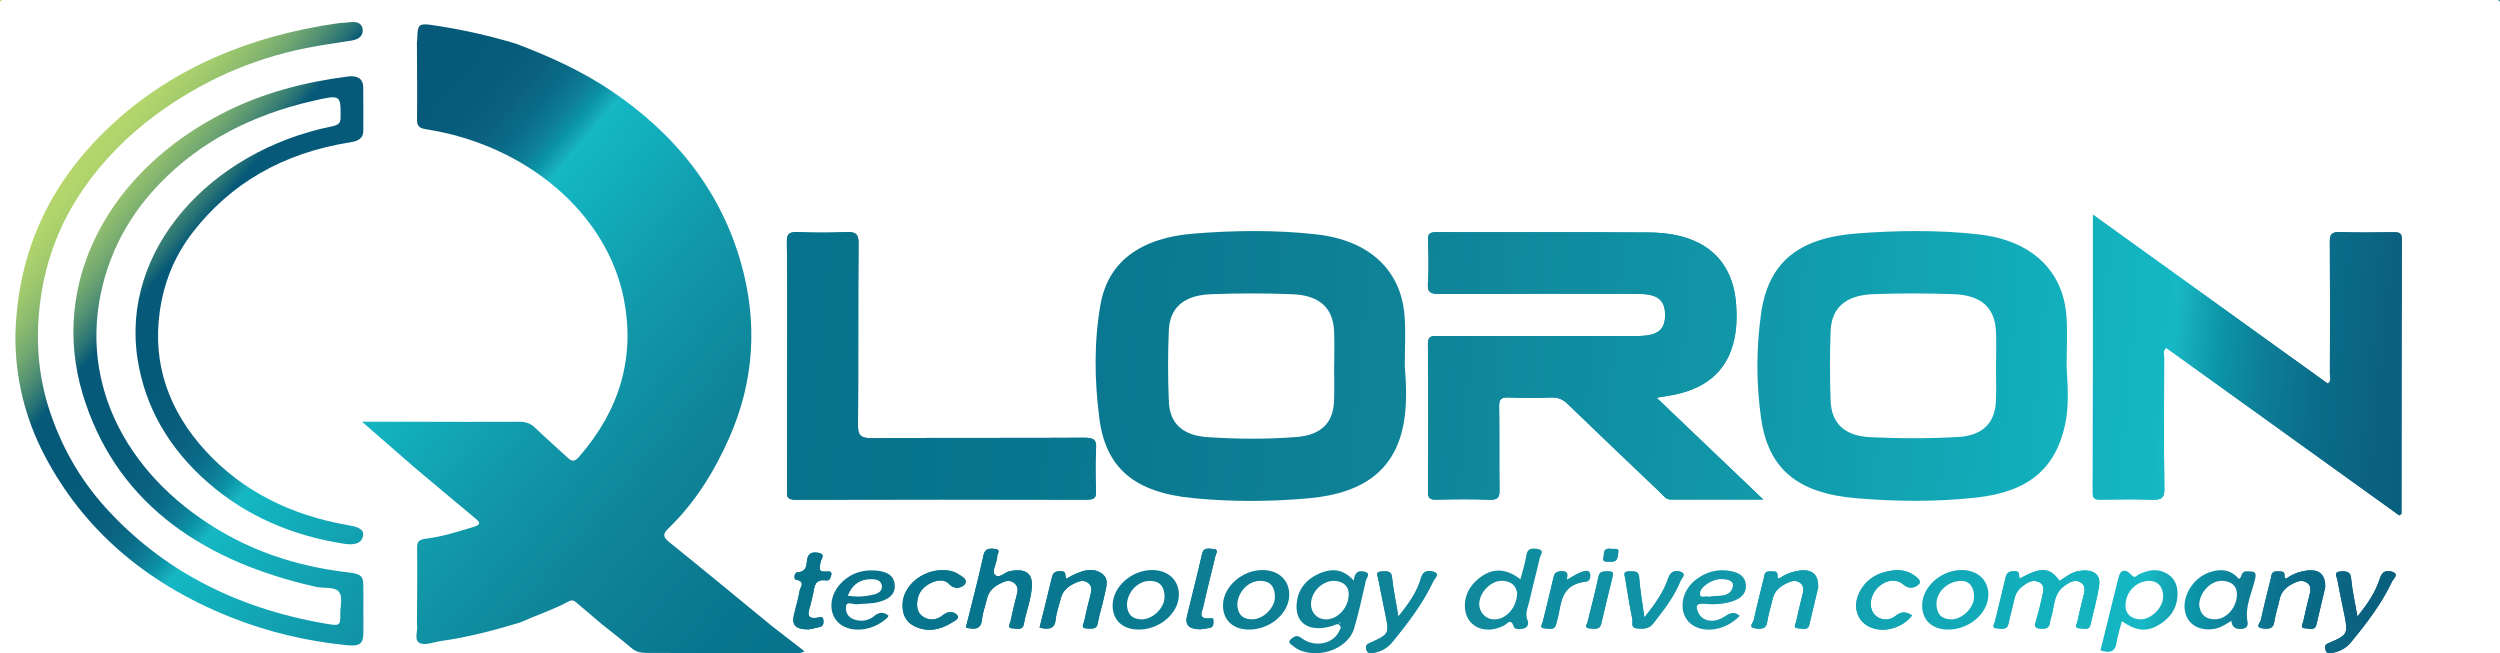<svg width="264" height="69" viewBox="0 0 264 69" fill="none" xmlns="http://www.w3.org/2000/svg">
<path d="M0.011 0.179C0.08 0.121 0.145 0.066 0.215 0.008C0.183 0.003 0.154 -1.06245e-05 0.13 -1.06245e-05C0.018 -1.06245e-05 -0.021 0.058 0.011 0.179Z" fill="url(#paint0_linear_2149_6499)"/>
<path d="M263.785 0.008C263.855 0.066 263.921 0.121 263.99 0.179C264.021 0.058 263.98 0 263.87 0C263.845 0 263.817 0.003 263.785 0.008Z" fill="url(#paint1_linear_2149_6499)"/>
<path d="M44.05 4.282C44.05 4.336 44.032 4.394 44.025 4.449C44.035 7.176 44.07 9.907 44.039 12.634C44.032 13.253 44.223 13.53 44.986 13.648C55.574 15.299 64.175 22.536 65.908 31.722C67.042 37.743 65.478 43.276 61.144 48.242C60.641 48.815 60.36 48.716 59.908 48.3C58.768 47.248 57.602 46.217 56.486 45.151C56.025 44.706 55.521 44.533 54.807 44.538C51.089 44.561 47.369 44.541 43.651 44.535H38.227C40.172 46.231 41.93 47.76 43.685 49.289C45.866 51.117 48.038 52.958 50.236 54.776C50.753 55.2 50.757 55.416 50.032 55.634C48.367 56.133 46.716 56.679 44.955 56.891C44.23 56.977 44.039 57.228 44.046 57.829C44.08 60.528 44.042 63.223 44.032 65.923C44.171 66.587 43.692 67.494 44.258 67.867C44.809 68.227 45.808 67.797 46.605 67.685C49.459 67.286 52.203 66.552 54.918 65.737C56.618 64.974 58.428 64.388 60.054 63.507C60.388 63.325 60.603 63.405 60.845 63.613C61.744 64.385 62.649 65.148 63.554 65.914C64.584 66.74 65.645 67.543 66.637 68.401C67.108 68.809 67.598 68.948 68.257 68.948C73.413 68.948 78.567 68.977 83.724 68.988C84.046 68.988 84.39 69.075 84.965 68.78C83.779 67.864 82.666 67.003 81.549 66.139C77.926 63.168 74.314 60.184 70.66 57.237C70.035 56.734 69.959 56.407 70.542 55.844C73.469 53.016 75.463 49.716 76.996 46.26C79.683 40.204 80.02 33.964 78.23 27.7C76.14 20.381 71.565 14.316 64.514 9.569C61.466 7.515 58.064 5.969 54.516 4.625C51.863 3.819 49.151 3.195 46.377 2.759C45.691 2.649 45.212 2.574 44.877 2.574C44.108 2.574 44.092 2.973 44.05 4.282Z" fill="url(#paint2_linear_2149_6499)"/>
<path d="M36.843 2.354C36.441 2.412 36.025 2.406 35.623 2.464C26.231 3.816 18.182 7.249 11.769 13.198C4.933 19.543 1.813 27.052 1.625 35.489C1.612 39.881 2.617 44.108 4.712 48.106C8.735 55.772 15.22 61.522 24.323 65.162C28.205 66.713 32.286 67.691 36.552 68.127C37.995 68.274 38.366 67.997 38.373 66.812C38.383 65.191 38.38 63.567 38.373 61.946C38.366 60.837 38.14 60.603 36.816 60.45C32.179 59.918 27.861 58.638 23.971 56.474C13.676 50.744 8.159 40.765 10.861 30.051C11.86 26.09 13.84 22.504 16.899 19.349C21.136 14.975 26.571 12.134 33.049 10.655C35.998 9.982 35.98 10.002 35.966 12.444C35.963 13.027 35.685 13.212 35.065 13.34C22.101 15.977 12.706 26.492 14.537 37.982C15.341 43.042 17.863 47.413 22.066 51.053C25.975 54.437 30.785 56.569 36.368 57.425C37.478 57.595 38.151 57.358 38.321 56.671C38.48 56.023 38.071 55.685 36.878 55.48C30.688 54.423 25.6 51.837 21.761 47.67C17.783 43.354 16.125 38.425 16.857 33.01C17.266 29.988 18.345 27.128 20.36 24.53C24.348 19.389 29.852 16.136 37.107 15.007C37.939 14.877 38.37 14.51 38.366 13.793C38.362 12.256 38.387 10.719 38.356 9.182C38.338 8.327 37.766 7.948 36.742 8.078C32.183 8.662 27.858 9.794 23.866 11.785C11.406 18.006 5.201 29.898 8.735 41.629C11.999 52.452 20.516 59.089 33.372 61.973C34.212 62.16 35.411 61.918 35.824 62.535C36.206 63.105 35.935 63.978 35.938 64.717C35.945 66.116 35.938 66.127 34.246 65.832C24.688 64.165 16.992 60.068 11.114 53.564C8.346 50.499 6.463 47.049 5.253 43.411C3.963 39.537 3.727 35.52 4.296 31.493C4.875 27.405 6.328 23.538 8.784 19.982C10.829 17.014 13.4 14.362 16.507 12.086C21.126 8.702 26.345 6.272 32.345 5.07C33.934 4.752 35.554 4.538 37.159 4.278C37.96 4.149 38.38 3.715 38.293 3.071C38.218 2.518 37.806 2.322 37.261 2.322C37.128 2.322 36.988 2.333 36.843 2.354Z" fill="url(#paint3_linear_2149_6499)"/>
<path d="M220.997 52.085C220.995 52.742 221.333 52.766 221.911 52.759C223.668 52.737 225.429 52.699 227.182 52.77C228.222 52.813 228.572 52.607 228.558 51.631C228.489 47.009 228.522 42.386 228.538 37.765C228.539 37.441 228.339 37.063 228.756 36.734C236.957 42.631 245.147 48.52 253.371 54.432C253.531 54.303 253.594 54.275 253.594 54.247C253.605 44.566 253.605 34.883 253.633 25.2C253.635 24.552 253.279 24.517 252.702 24.522C250.852 24.541 249 24.578 247.154 24.509C246.203 24.474 246.023 24.766 246.028 25.518C246.065 30.179 246.052 34.841 246.036 39.503C246.035 39.824 246.232 40.203 245.815 40.512C237.601 34.604 229.403 28.708 221.014 22.674C221.014 32.656 221.022 42.37 220.997 52.085ZM89.292 24.51C87.633 24.586 85.962 24.584 84.303 24.509C83.329 24.465 83.083 24.703 83.094 25.545C83.148 29.885 83.12 34.226 83.12 38.567C83.12 42.987 83.125 47.407 83.112 51.827C83.111 52.378 83.049 52.773 83.995 52.77C94.254 52.738 104.514 52.742 114.772 52.766C115.598 52.768 115.759 52.526 115.736 51.882C115.686 50.369 115.655 48.852 115.745 47.343C115.798 46.456 115.522 46.217 114.466 46.223C111.098 46.243 107.73 46.243 104.362 46.243C100.29 46.243 96.217 46.243 92.146 46.278C90.809 46.29 90.596 45.919 90.605 44.886C90.656 38.475 90.603 32.064 90.659 25.653C90.668 24.767 90.394 24.504 89.535 24.504C89.458 24.504 89.377 24.506 89.292 24.51ZM150.801 25.305C150.854 26.857 150.897 28.415 150.789 29.963C150.723 30.904 151.099 31.052 152.091 31.046C159.024 31.008 165.958 31.02 172.891 31.03C174.994 31.032 175.788 31.618 175.834 33.135C175.885 34.827 175.092 35.48 172.896 35.484C165.916 35.493 158.937 35.491 151.958 35.481C151.27 35.48 150.781 35.426 150.791 36.305C150.846 41.522 150.829 46.741 150.804 51.958C150.801 52.559 150.95 52.787 151.707 52.766C153.554 52.718 155.407 52.695 157.252 52.773C158.232 52.814 158.357 52.483 158.348 51.76C158.305 48.813 158.356 45.865 158.311 42.918C158.301 42.213 158.458 41.93 159.36 41.973C160.834 42.044 162.319 42.029 163.796 41.976C164.566 41.948 165.058 42.188 165.558 42.671C168.816 45.823 172.106 48.95 175.394 52.079C175.691 52.361 175.898 52.754 176.463 52.753C179.624 52.746 182.785 52.749 186.2 52.749C182.368 49.092 178.728 45.618 174.938 41.999C175.59 41.892 176.043 41.822 176.493 41.741C180 41.11 182.212 39.33 183.029 36.294C183.398 34.92 183.438 33.533 183.337 32.138C182.981 27.291 179.825 24.604 174.188 24.552C169.62 24.511 165.051 24.516 160.483 24.52C157.563 24.523 154.644 24.526 151.725 24.517C151.72 24.517 151.715 24.517 151.71 24.517C151.004 24.517 150.779 24.675 150.801 25.305ZM126.939 58.472C126.443 60.694 125.853 62.9 125.33 65.117C125.113 66.036 125.642 66.457 126.748 66.452C127.059 66.407 127.43 66.38 127.783 66.295C128.106 66.217 128.139 65.959 128.129 65.71C128.122 65.531 128.219 65.247 127.859 65.286C126.375 65.448 126.963 64.55 127.07 64.05C127.452 62.253 127.934 60.472 128.353 58.681C128.411 58.431 128.763 57.999 128.087 57.967C127.926 57.96 127.754 57.933 127.593 57.933C127.299 57.933 127.039 58.021 126.939 58.472ZM169.331 58.88C169.223 59.317 169.52 59.312 169.812 59.308C169.887 59.306 169.961 59.306 170.028 59.312C170.899 59.392 170.795 58.798 170.888 58.366C170.978 57.938 170.701 57.951 170.436 57.965C170.348 57.969 170.261 57.974 170.19 57.962C170.095 57.947 170.011 57.94 169.937 57.94C169.265 57.94 169.423 58.508 169.331 58.88ZM103.858 58.653C103.303 61.187 102.634 63.702 101.996 66.269C103.075 66.546 103.61 66.365 103.703 65.419C103.777 64.674 104.064 63.945 104.236 63.206C104.403 62.492 104.888 61.984 105.598 61.635C106.034 61.421 106.511 61.178 107.01 61.502C107.468 61.799 107.528 62.216 107.409 62.68C107.163 63.651 106.914 64.621 106.723 65.601C106.672 65.86 106.239 66.367 107.048 66.363C107.129 66.363 107.215 66.372 107.303 66.38C107.653 66.413 108.022 66.446 108.115 65.931C108.362 64.559 108.927 63.232 108.972 61.833C109.016 60.471 108.218 60.019 106.66 60.304C106.08 60.411 105.514 61.198 105.028 60.657C104.763 60.36 105.165 59.618 105.266 59.076C105.281 58.998 105.326 58.913 105.305 58.841C105.215 58.539 105.876 58.022 104.964 57.951C104.875 57.944 104.792 57.94 104.714 57.94C104.253 57.94 103.983 58.087 103.858 58.653ZM85.231 59.137C85.15 59.652 85.239 60.357 84.204 60.442C83.864 60.471 83.819 61.17 84.046 61.213C85.132 61.416 84.504 62.014 84.442 62.401C84.305 63.264 84.032 64.109 83.838 64.966C83.599 66.021 84.037 66.476 85.403 66.465C85.697 66.401 86.146 66.32 86.584 66.206C86.98 66.103 86.968 65.809 86.959 65.524C86.951 65.296 86.858 65.122 86.56 65.185C85.059 65.505 85.341 64.741 85.557 63.99C85.69 63.528 85.791 63.059 85.891 62.591C86.037 61.906 86.02 61.133 87.28 61.291C87.672 61.34 87.725 60.948 87.792 60.684C87.857 60.428 87.67 60.318 87.401 60.347C86.247 60.474 86.588 59.885 86.666 59.325C86.708 59.026 87.239 58.519 86.421 58.373C86.292 58.35 86.174 58.339 86.067 58.339C85.59 58.339 85.321 58.576 85.231 59.137ZM113.199 60.779C113 60.871 112.824 60.999 112.625 61.117C112.345 60.865 112.756 60.292 111.941 60.312C111.206 60.332 111.148 60.665 111.041 61.116C110.635 62.824 110.204 64.527 109.771 66.279C110.864 66.545 111.386 66.344 111.476 65.406C111.547 64.661 111.83 63.931 112.01 63.191C112.183 62.48 112.68 61.974 113.392 61.633C113.828 61.426 114.318 61.185 114.815 61.496C115.289 61.795 115.287 62.235 115.176 62.687C114.938 63.66 114.684 64.63 114.487 65.609C114.433 65.877 114.027 66.363 114.833 66.372C115.325 66.378 115.815 66.484 115.922 65.802C116.077 64.82 116.435 63.863 116.618 62.884C116.774 62.048 117.244 61.07 116.187 60.462C115.845 60.264 115.501 60.186 115.16 60.186C114.49 60.186 113.828 60.487 113.199 60.779ZM213.292 61.09C213.092 60.83 213.453 60.269 212.636 60.318C212.028 60.355 211.882 60.566 211.78 61.016C211.428 62.574 211.023 64.123 210.651 65.678C210.588 65.939 210.227 66.337 210.918 66.364C211.39 66.383 211.958 66.533 212.094 65.867C212.268 65.008 212.52 64.16 212.7 63.301C212.812 62.77 213.065 62.31 213.516 61.954C213.995 61.575 214.562 61.166 215.239 61.439C215.984 61.738 215.779 62.389 215.666 62.924C215.468 63.86 215.23 64.792 214.959 65.715C214.797 66.265 215.01 66.372 215.623 66.393C216.598 66.427 216.4 65.765 216.552 65.341C216.99 64.12 216.739 62.675 218.132 61.773C218.578 61.484 219.082 61.172 219.643 61.462C220.193 61.745 220.175 62.253 220.056 62.743C219.82 63.714 219.563 64.682 219.364 65.658C219.316 65.897 218.975 66.355 219.656 66.359C220.05 66.361 220.617 66.6 220.754 65.966C221.057 64.562 221.484 63.172 221.671 61.758C221.827 60.572 220.949 60.075 219.551 60.29C218.691 60.422 218.145 60.957 217.478 61.339C216.94 60.578 216.427 60.203 215.735 60.203C215.114 60.203 214.349 60.503 213.292 61.09ZM99.506 60.207C97.304 60.234 95.373 61.906 95.319 63.804C95.285 64.826 95.615 65.717 96.735 66.203C98.017 66.758 99.251 66.505 100.379 65.832C100.727 65.624 101.379 65.344 101.105 64.987C100.772 64.555 100.141 64.495 99.565 64.968C99.088 65.359 98.462 65.569 97.783 65.284C97.074 64.985 96.844 64.444 96.851 63.805C96.861 62.818 97.303 62.027 98.337 61.55C98.988 61.249 99.746 61.135 100.238 61.676C100.843 62.342 101.624 62.027 101.872 61.715C102.288 61.194 101.552 60.851 101.087 60.563C100.641 60.287 100.104 60.207 99.574 60.207C99.551 60.207 99.529 60.207 99.506 60.207ZM200.009 60.227C198.379 60.395 197.173 61.094 196.446 62.382C195.605 63.876 196.009 65.511 197.393 66.186C198.836 66.889 200.877 66.352 201.918 64.989C201.345 64.618 200.838 64.513 200.218 65.006C199.692 65.425 199.01 65.59 198.312 65.192C197.4 64.671 197.292 63.289 198.089 62.285C198.868 61.304 200.146 60.989 201.005 61.731C201.708 62.338 202.374 61.958 202.65 61.669C202.971 61.333 202.371 60.903 201.973 60.651C201.5 60.35 200.954 60.208 200.38 60.208C200.257 60.208 200.134 60.214 200.009 60.227ZM243.553 60.255C242.91 60.346 242.312 60.543 241.77 60.868C241.616 60.96 241.235 61.33 241.255 60.851C241.276 60.338 241.004 60.341 240.688 60.344C240.621 60.344 240.551 60.344 240.483 60.34C239.851 60.3 239.888 60.717 239.806 61.052C239.443 62.529 239.063 64.004 238.742 65.487C238.681 65.767 238.067 66.27 238.988 66.37C239.577 66.434 240.056 66.397 240.159 65.71C240.282 64.885 240.554 64.078 240.734 63.258C240.89 62.54 241.364 62.024 242.064 61.666C242.493 61.446 242.984 61.199 243.489 61.462C244.055 61.756 244.027 62.245 243.906 62.738C243.666 63.71 243.418 64.682 243.216 65.66C243.167 65.902 242.809 66.353 243.494 66.358C243.886 66.361 244.463 66.614 244.609 65.985C244.934 64.582 245.27 63.181 245.548 62.002C245.58 60.798 245.024 60.221 244.008 60.221C243.865 60.221 243.713 60.232 243.553 60.255ZM190.002 60.256C189.359 60.347 188.762 60.543 188.219 60.868C188.064 60.961 187.685 61.329 187.706 60.85C187.728 60.336 187.455 60.339 187.139 60.343C187.071 60.344 187.001 60.344 186.932 60.34C186.3 60.3 186.339 60.719 186.257 61.053C185.894 62.531 185.514 64.005 185.192 65.489C185.132 65.769 184.519 66.272 185.441 66.371C186.032 66.434 186.508 66.394 186.61 65.708C186.733 64.883 187.004 64.075 187.186 63.256C187.355 62.493 187.872 61.96 188.638 61.607C189.078 61.404 189.578 61.183 190.056 61.527C190.449 61.81 190.482 62.207 190.381 62.622C190.133 63.634 189.877 64.644 189.667 65.662C189.617 65.904 189.261 66.355 189.947 66.358C190.338 66.359 190.915 66.613 191.061 65.984C191.385 64.581 191.72 63.179 191.999 62.002C192.031 60.798 191.474 60.221 190.459 60.221C190.316 60.221 190.164 60.233 190.002 60.256ZM166.942 60.441C166.489 60.609 166.093 60.891 165.455 61.245C165.523 60.742 165.699 60.308 164.922 60.322C164.313 60.334 164.161 60.554 164.059 61.01C163.708 62.569 163.302 64.118 162.93 65.673C162.869 65.931 162.497 66.338 163.189 66.36C163.599 66.373 164.159 66.573 164.318 65.98C164.411 65.633 164.518 65.286 164.588 64.935C164.901 63.361 165.024 61.698 167.492 61.414C167.946 61.363 168.006 60.803 167.894 60.517C167.825 60.34 167.691 60.282 167.537 60.282C167.338 60.282 167.107 60.379 166.942 60.441ZM150.065 61.005C149.676 62.401 148.858 63.643 147.661 65.102C147.394 63.499 147.126 62.219 146.987 60.929C146.912 60.234 146.427 60.341 145.935 60.344C145.167 60.348 145.48 60.817 145.534 61.11C145.772 62.406 146.052 63.694 146.31 64.987C146.7 66.933 146.692 66.974 144.622 67.91C144.239 68.083 144.211 68.254 144.276 68.56C144.371 69.002 144.679 69.012 145.088 68.933C145.896 68.776 146.542 68.38 147.001 67.822C148.679 65.781 150.268 63.687 151.359 61.354C151.488 61.078 152.101 60.604 151.376 60.377C151.219 60.328 151.061 60.298 150.911 60.298C150.538 60.298 150.212 60.481 150.065 61.005ZM176.182 61.056C175.703 62.473 174.841 63.743 173.654 65.203C173.436 63.599 173.199 62.279 173.101 60.952C173.055 60.339 172.697 60.339 172.262 60.34C172.205 60.34 172.147 60.34 172.087 60.338C171.331 60.321 171.583 60.766 171.633 61.076C171.866 62.53 172.102 63.985 172.393 65.432C172.459 65.758 172.175 66.311 172.91 66.366C173.55 66.413 174.136 66.424 174.589 65.84C175.692 64.42 176.801 63.007 177.453 61.379C177.577 61.069 178.148 60.615 177.479 60.378C177.331 60.327 177.191 60.3 177.062 60.3C176.658 60.3 176.351 60.555 176.182 61.056ZM251.315 61.089C250.881 62.463 250.088 63.69 248.947 65.101C248.681 63.565 248.401 62.328 248.281 61.081C248.217 60.413 247.891 60.308 247.244 60.335C246.365 60.372 246.77 60.889 246.824 61.196C247.05 62.492 247.342 63.779 247.598 65.072C247.962 66.908 247.88 67.083 245.928 67.896C245.451 68.094 245.487 68.309 245.576 68.643C245.683 69.04 245.989 68.995 246.322 68.938C247.134 68.797 247.786 68.404 248.247 67.847C249.933 65.809 251.52 63.714 252.617 61.384C252.746 61.113 253.431 60.604 252.554 60.358C252.416 60.319 252.291 60.301 252.179 60.301C251.723 60.301 251.468 60.605 251.315 61.089ZM168.789 60.92C168.464 62.513 168.026 64.09 167.647 65.676C167.584 65.934 167.217 66.333 167.905 66.362C168.37 66.383 168.934 66.542 169.085 65.88C169.456 64.253 169.864 62.632 170.266 60.974C170.248 60.736 170.554 60.337 169.876 60.341C169.826 60.341 169.777 60.341 169.728 60.341C169.692 60.34 169.656 60.34 169.621 60.34C169.227 60.34 168.899 60.381 168.789 60.92Z" fill="url(#paint4_linear_2149_6499)"/>
<path d="M150.797 25.305C150.85 26.857 150.893 28.415 150.785 29.963C150.719 30.904 151.094 31.051 152.087 31.046C159.02 31.008 165.954 31.02 172.887 31.03C174.99 31.032 175.784 31.618 175.83 33.135C175.881 34.827 175.088 35.48 172.892 35.483C165.912 35.492 158.933 35.491 151.954 35.481C151.265 35.48 150.777 35.426 150.786 36.305C150.842 41.522 150.825 46.741 150.8 51.958C150.797 52.559 150.946 52.786 151.703 52.766C153.55 52.717 155.403 52.695 157.248 52.772C158.228 52.813 158.353 52.483 158.344 51.76C158.301 48.813 158.352 45.865 158.307 42.918C158.297 42.213 158.454 41.929 159.356 41.972C160.83 42.044 162.315 42.029 163.792 41.976C164.562 41.948 165.054 42.188 165.554 42.671C168.812 45.823 172.102 48.95 175.39 52.079C175.687 52.361 175.894 52.754 176.459 52.753C179.62 52.745 182.781 52.749 186.196 52.749C182.364 49.092 178.724 45.618 174.934 41.999C175.586 41.892 176.039 41.822 176.489 41.741C179.996 41.11 182.208 39.33 183.025 36.294C183.394 34.92 183.434 33.533 183.332 32.138C182.977 27.291 179.821 24.604 174.184 24.552C169.616 24.511 165.047 24.516 160.479 24.52C157.559 24.523 154.64 24.525 151.721 24.516C151.716 24.516 151.711 24.516 151.706 24.516C151 24.516 150.775 24.675 150.797 25.305Z" fill="url(#paint5_linear_2149_6499)"/>
<path d="M126.163 24.657C120.336 25.105 117.003 27.7 116.213 32.156C115.513 36.106 115.58 40.126 116.075 44.072C116.751 49.46 119.802 52.01 126.051 52.61C130.086 52.998 134.198 52.986 138.235 52.616C144.296 52.061 147.46 49.382 148.269 44.473C148.587 42.54 148.496 40.577 148.345 38.625C148.345 36.874 148.454 35.116 148.324 33.371C147.962 28.526 144.604 25.382 139.032 24.752C136.849 24.504 134.651 24.399 132.454 24.399C130.351 24.399 128.25 24.496 126.163 24.657ZM127.523 46.163C124.882 45.988 123.533 44.713 123.431 42.418C123.321 39.916 123.324 37.405 123.427 34.903C123.527 32.48 125.021 31.178 127.878 31.069C130.734 30.96 133.604 30.959 136.46 31.07C139.374 31.183 140.789 32.529 140.884 35.032C140.93 36.264 140.892 37.498 140.892 38.731C140.888 38.731 140.886 38.731 140.882 38.731C140.882 39.964 140.93 41.198 140.871 42.429C140.765 44.649 139.502 45.944 136.927 46.147C135.381 46.27 133.827 46.325 132.273 46.325C130.687 46.325 129.101 46.267 127.523 46.163Z" fill="url(#paint6_linear_2149_6499)"/>
<path d="M196.115 24.65C189.838 25.122 186.708 27.77 185.961 33.17C185.457 36.801 185.452 40.507 185.966 44.139C186.723 49.49 189.776 52.087 196.022 52.614C200.239 52.968 204.527 53.013 208.752 52.537C214.194 51.924 217.043 49.515 218.067 44.874C218.519 42.828 218.341 40.745 218.234 38.677C218.234 36.886 218.352 35.088 218.211 33.304C217.831 28.514 214.461 25.378 208.984 24.756C206.786 24.505 204.573 24.4 202.362 24.4C200.274 24.4 198.187 24.494 196.115 24.65ZM197.48 46.166C194.779 46.033 193.411 44.705 193.318 42.355C193.219 39.892 193.221 37.422 193.314 34.959C193.406 32.484 194.925 31.163 197.843 31.062C200.654 30.964 203.477 30.962 206.288 31.063C209.262 31.17 210.688 32.518 210.779 35.095C210.821 36.287 210.786 37.481 210.786 38.674C210.783 38.674 210.781 38.674 210.778 38.674C210.778 39.907 210.823 41.142 210.768 42.373C210.667 44.657 209.386 46.004 206.747 46.148C205.166 46.236 203.578 46.278 201.989 46.278C200.484 46.278 198.978 46.24 197.48 46.166Z" fill="url(#paint7_linear_2149_6499)"/>
<path d="M220.996 52.084C220.994 52.742 221.332 52.765 221.911 52.759C223.668 52.736 225.428 52.699 227.182 52.77C228.221 52.813 228.572 52.606 228.557 51.63C228.489 47.009 228.521 42.386 228.537 37.764C228.538 37.44 228.339 37.063 228.756 36.734C236.956 42.631 245.147 48.52 253.37 54.432C253.531 54.302 253.593 54.275 253.593 54.247C253.604 44.565 253.605 34.883 253.632 25.2C253.635 24.552 253.279 24.516 252.701 24.522C250.852 24.541 248.999 24.578 247.153 24.509C246.202 24.473 246.022 24.765 246.028 25.518C246.065 30.179 246.052 34.841 246.036 39.503C246.034 39.824 246.232 40.203 245.815 40.512C237.601 34.604 229.402 28.707 221.014 22.674C221.014 32.655 221.021 42.37 220.996 52.084Z" fill="url(#paint8_linear_2149_6499)"/>
<path d="M89.292 24.51C87.633 24.586 85.962 24.584 84.303 24.509C83.329 24.465 83.083 24.703 83.094 25.545C83.148 29.885 83.12 34.226 83.12 38.567C83.12 42.987 83.125 47.407 83.112 51.827C83.111 52.378 83.049 52.773 83.995 52.77C94.254 52.738 104.514 52.742 114.772 52.766C115.598 52.768 115.759 52.526 115.736 51.882C115.686 50.369 115.655 48.852 115.745 47.343C115.798 46.456 115.522 46.217 114.466 46.223C111.098 46.243 107.73 46.243 104.362 46.243C100.29 46.242 96.217 46.243 92.146 46.278C90.809 46.29 90.596 45.919 90.605 44.886C90.656 38.475 90.603 32.064 90.659 25.653C90.668 24.767 90.394 24.504 89.535 24.504C89.459 24.504 89.377 24.506 89.292 24.51Z" fill="url(#paint9_linear_2149_6499)"/>
<path d="M213.299 61.09C213.1 60.83 213.46 60.269 212.643 60.317C212.035 60.355 211.889 60.566 211.787 61.015C211.435 62.574 211.03 64.123 210.658 65.678C210.596 65.939 210.234 66.337 210.925 66.364C211.397 66.383 211.965 66.533 212.101 65.867C212.275 65.007 212.527 64.16 212.708 63.301C212.819 62.77 213.073 62.31 213.523 61.953C214.002 61.574 214.569 61.166 215.246 61.439C215.991 61.738 215.786 62.389 215.673 62.924C215.475 63.86 215.237 64.792 214.966 65.714C214.804 66.265 215.017 66.371 215.63 66.393C216.605 66.427 216.407 65.765 216.56 65.341C216.998 64.12 216.747 62.675 218.139 61.772C218.585 61.484 219.09 61.172 219.651 61.462C220.2 61.745 220.182 62.253 220.063 62.742C219.827 63.714 219.57 64.682 219.371 65.658C219.323 65.897 218.982 66.355 219.663 66.359C220.057 66.361 220.624 66.6 220.761 65.966C221.064 64.562 221.491 63.172 221.678 61.758C221.834 60.572 220.956 60.075 219.558 60.29C218.698 60.422 218.152 60.956 217.485 61.339C216.947 60.577 216.435 60.203 215.742 60.203C215.122 60.203 214.357 60.502 213.299 61.09Z" fill="url(#paint10_linear_2149_6499)"/>
<path d="M139.384 60.534C137.956 61.142 137.132 62.176 136.952 63.522C136.644 65.814 138.241 66.866 140.756 66.076C141 65.998 141.243 65.777 141.484 66.038C141.696 66.265 141.482 66.495 141.386 66.698C140.775 68.003 138.812 68.405 137.486 67.412C136.974 67.029 136.741 67.153 136.378 67.438C135.844 67.855 136.393 68.07 136.637 68.28C136.887 68.496 137.221 68.671 137.556 68.775C139.799 69.476 142.444 68.307 143.014 66.314C143.488 64.658 143.864 62.98 144.24 61.304C144.309 60.999 144.833 60.528 144.052 60.354C143.363 60.2 143.021 60.52 142.968 61.318C142.282 60.548 141.554 60.217 140.782 60.217C140.331 60.217 139.865 60.33 139.384 60.534ZM140.028 65.406C139.055 65.398 138.387 64.655 138.447 63.649C138.52 62.419 139.728 61.273 140.929 61.343C141.925 61.4 142.432 61.946 142.425 62.76C142.414 64.176 141.262 65.406 140.044 65.406C140.039 65.406 140.033 65.406 140.028 65.406ZM141.424 65.731C141.419 65.712 141.479 65.681 141.51 65.656C141.539 65.706 141.578 65.757 141.59 65.812C141.595 65.834 141.536 65.864 141.506 65.89C141.476 65.838 141.437 65.787 141.424 65.731Z" fill="url(#paint11_linear_2149_6499)"/>
<path d="M161.19 58.602C161.07 59.425 160.796 60.231 160.556 61.176C158.976 59.941 157.494 59.953 156.079 61.152C155.152 61.938 154.663 62.893 154.688 64.04C154.736 66.119 156.725 67.108 158.798 66.073C159.154 65.895 159.562 65.213 159.848 66.175C159.941 66.487 160.485 66.463 160.844 66.388C161.38 66.276 161.442 65.806 161.318 65.521C160.994 64.775 161.361 64.118 161.512 63.438C161.853 61.917 162.265 60.407 162.611 58.885C162.682 58.574 163.157 58.087 162.354 57.964C162.218 57.943 162.085 57.928 161.961 57.928C161.572 57.928 161.268 58.071 161.19 58.602ZM156.209 63.803C156.206 62.556 157.454 61.282 158.668 61.335C159.667 61.378 160.097 61.938 160.212 62.605C160.184 64.137 159.081 65.384 157.843 65.409C157.831 65.409 157.82 65.409 157.809 65.409C156.921 65.409 156.213 64.701 156.209 63.803Z" fill="url(#paint12_linear_2149_6499)"/>
<path d="M225.787 60.693C225.584 60.793 225.453 61.132 225.081 60.717C224.537 60.11 223.941 60.034 223.707 61.001C223.083 63.565 222.443 66.124 221.809 68.689C222.884 69.029 223.399 68.765 223.524 67.811C223.62 67.079 223.878 66.362 224.073 65.604C225.564 66.624 226.638 66.755 227.877 66.045C229.095 65.346 229.823 64.366 229.927 63.084C230.009 62.086 229.827 61.147 228.78 60.548C228.362 60.309 227.945 60.21 227.53 60.21C226.942 60.21 226.359 60.409 225.787 60.693ZM225.917 65.399C224.937 65.318 224.439 64.746 224.452 63.942C224.476 62.471 225.584 61.323 227.065 61.339C228.022 61.428 228.411 62.096 228.428 62.971C228.45 64.141 227.19 65.404 226.042 65.404C226 65.404 225.958 65.403 225.917 65.399Z" fill="url(#paint13_linear_2149_6499)"/>
<path d="M103.851 58.653C103.295 61.187 102.627 63.702 101.988 66.269C103.068 66.547 103.603 66.365 103.696 65.419C103.77 64.674 104.057 63.945 104.229 63.206C104.395 62.492 104.881 61.984 105.59 61.635C106.027 61.421 106.504 61.178 107.003 61.502C107.46 61.799 107.521 62.216 107.402 62.68C107.156 63.651 106.907 64.622 106.716 65.601C106.665 65.86 106.232 66.367 107.041 66.363C107.122 66.363 107.208 66.372 107.296 66.38C107.646 66.413 108.015 66.446 108.108 65.931C108.354 64.559 108.92 63.232 108.965 61.833C109.009 60.471 108.211 60.019 106.653 60.304C106.073 60.411 105.507 61.198 105.021 60.657C104.755 60.36 105.158 59.618 105.259 59.076C105.273 58.998 105.319 58.913 105.298 58.842C105.207 58.539 105.869 58.023 104.957 57.951C104.868 57.944 104.785 57.94 104.707 57.94C104.246 57.94 103.976 58.087 103.851 58.653Z" fill="url(#paint14_linear_2149_6499)"/>
<path d="M233.258 60.456C231.452 61.109 230.304 63.184 230.799 64.828C231.158 66.015 232.319 66.628 233.735 66.427C234.453 66.325 234.985 65.958 235.634 65.563C235.683 66.231 236.086 66.497 236.801 66.407C237.301 66.343 237.403 65.984 237.345 65.698C237.016 64.073 237.821 62.6 238.156 61.071C238.33 60.275 237.886 60.353 237.287 60.331C236.581 60.306 236.823 60.937 236.428 61.138C235.892 60.498 235.24 60.213 234.512 60.213C234.114 60.213 233.694 60.297 233.258 60.456ZM233.858 65.398C232.698 65.37 232.329 64.666 232.235 63.911C232.238 62.545 233.492 61.27 234.704 61.336C235.686 61.391 236.216 61.919 236.221 62.741C236.23 64.135 235.118 65.399 233.901 65.398C233.887 65.398 233.872 65.398 233.858 65.398Z" fill="url(#paint15_linear_2149_6499)"/>
<path d="M113.213 60.779C113.014 60.871 112.838 60.999 112.639 61.117C112.359 60.865 112.77 60.292 111.955 60.312C111.22 60.332 111.163 60.665 111.055 61.116C110.649 62.824 110.218 64.528 109.785 66.279C110.878 66.545 111.4 66.344 111.49 65.406C111.562 64.661 111.845 63.931 112.025 63.192C112.197 62.48 112.694 61.974 113.407 61.634C113.843 61.426 114.332 61.185 114.829 61.496C115.303 61.795 115.301 62.235 115.191 62.687C114.952 63.66 114.698 64.63 114.501 65.609C114.447 65.877 114.041 66.363 114.847 66.372C115.339 66.378 115.829 66.484 115.937 65.802C116.091 64.82 116.45 63.863 116.632 62.884C116.788 62.049 117.258 61.07 116.201 60.462C115.859 60.264 115.515 60.186 115.174 60.186C114.504 60.186 113.842 60.487 113.213 60.779Z" fill="url(#paint16_linear_2149_6499)"/>
<path d="M190.007 60.256C189.364 60.347 188.766 60.543 188.224 60.868C188.069 60.961 187.69 61.329 187.71 60.85C187.733 60.335 187.459 60.339 187.144 60.343C187.076 60.344 187.005 60.344 186.936 60.34C186.304 60.3 186.343 60.719 186.261 61.053C185.898 62.531 185.518 64.005 185.197 65.489C185.137 65.769 184.523 66.272 185.445 66.371C186.036 66.434 186.512 66.394 186.615 65.707C186.738 64.883 187.009 64.075 187.19 63.256C187.36 62.493 187.877 61.96 188.642 61.607C189.083 61.404 189.582 61.183 190.061 61.527C190.454 61.81 190.486 62.206 190.385 62.622C190.138 63.634 189.882 64.644 189.671 65.661C189.621 65.904 189.265 66.355 189.951 66.358C190.343 66.359 190.919 66.613 191.065 65.984C191.39 64.58 191.725 63.179 192.004 62.002C192.036 60.798 191.479 60.221 190.464 60.221C190.321 60.221 190.168 60.233 190.007 60.256Z" fill="url(#paint17_linear_2149_6499)"/>
<path d="M243.552 60.255C242.909 60.346 242.311 60.543 241.769 60.867C241.615 60.96 241.234 61.33 241.254 60.851C241.275 60.338 241.003 60.34 240.687 60.343C240.619 60.343 240.55 60.344 240.482 60.34C239.85 60.3 239.887 60.717 239.805 61.052C239.442 62.529 239.062 64.003 238.741 65.487C238.68 65.767 238.066 66.27 238.987 66.37C239.576 66.434 240.055 66.396 240.158 65.709C240.281 64.885 240.553 64.078 240.733 63.258C240.889 62.54 241.363 62.024 242.063 61.666C242.492 61.446 242.983 61.199 243.488 61.462C244.054 61.756 244.026 62.245 243.905 62.738C243.665 63.71 243.417 64.681 243.215 65.659C243.166 65.901 242.808 66.353 243.493 66.357C243.885 66.361 244.462 66.614 244.608 65.985C244.933 64.582 245.269 63.18 245.547 62.002C245.579 60.798 245.023 60.221 244.007 60.221C243.864 60.221 243.712 60.232 243.552 60.255Z" fill="url(#paint18_linear_2149_6499)"/>
<path d="M251.309 61.089C250.875 62.463 250.082 63.69 248.94 65.101C248.675 63.565 248.395 62.328 248.275 61.081C248.211 60.413 247.884 60.308 247.238 60.335C246.358 60.372 246.764 60.889 246.818 61.196C247.044 62.492 247.336 63.779 247.592 65.072C247.955 66.908 247.874 67.083 245.922 67.896C245.445 68.094 245.481 68.309 245.57 68.643C245.677 69.04 245.983 68.995 246.315 68.938C247.127 68.797 247.779 68.404 248.24 67.847C249.927 65.809 251.514 63.714 252.611 61.384C252.74 61.113 253.424 60.604 252.548 60.358C252.409 60.319 252.284 60.301 252.172 60.301C251.716 60.301 251.462 60.605 251.309 61.089Z" fill="url(#paint19_linear_2149_6499)"/>
<path d="M150.078 61.005C149.689 62.401 148.871 63.643 147.674 65.102C147.407 63.499 147.139 62.219 147 60.929C146.925 60.234 146.44 60.341 145.947 60.344C145.18 60.347 145.493 60.817 145.547 61.11C145.785 62.406 146.065 63.694 146.323 64.986C146.713 66.933 146.705 66.973 144.635 67.91C144.252 68.083 144.224 68.254 144.289 68.56C144.384 69.001 144.692 69.012 145.101 68.932C145.909 68.775 146.555 68.38 147.014 67.822C148.692 65.78 150.281 63.686 151.372 61.353C151.501 61.078 152.114 60.604 151.389 60.377C151.232 60.328 151.074 60.298 150.924 60.298C150.55 60.298 150.225 60.481 150.078 61.005Z" fill="url(#paint20_linear_2149_6499)"/>
<path d="M88.704 61.694C87.461 63.078 87.511 65.034 88.761 65.942C90.072 66.895 92.306 66.571 93.71 65.221C93.767 65.166 93.791 65.086 93.831 65.016C93.291 64.594 92.835 64.619 92.283 65.075C91.724 65.539 90.983 65.669 90.22 65.423C89.491 65.188 89.281 64.597 89.335 64.061C89.379 63.623 89.724 63.693 90.057 63.761C90.198 63.791 90.338 63.821 90.452 63.81C91.277 63.737 92.11 63.77 92.915 63.538C93.95 63.239 94.583 62.69 94.479 61.695C94.377 60.714 93.564 60.352 92.582 60.256C92.395 60.238 92.211 60.229 92.032 60.229C90.687 60.229 89.561 60.739 88.704 61.694ZM89.526 62.908C89.991 61.758 90.775 61.148 92.079 61.16C92.535 61.165 93 61.296 93.108 61.778C93.223 62.298 92.888 62.614 92.367 62.754C91.802 62.905 91.227 62.992 90.604 62.992C90.261 62.992 89.904 62.966 89.526 62.908Z" fill="url(#paint21_linear_2149_6499)"/>
<path d="M179.05 61.237C177.452 62.47 177.211 64.766 178.52 65.853C179.861 66.964 182.263 66.583 183.712 65.031C183.112 64.499 182.653 64.747 182.064 65.133C180.947 65.861 179.729 65.602 179.329 64.656C179.083 64.073 179.028 63.686 180.033 63.772C181.09 63.861 182.17 63.807 183.162 63.42C183.993 63.096 184.448 62.535 184.363 61.71C184.28 60.92 183.717 60.508 182.883 60.327C182.537 60.252 182.203 60.216 181.878 60.216C180.823 60.216 179.882 60.596 179.05 61.237ZM179.526 62.615C179.583 61.949 180.837 61.136 181.78 61.153C182.409 61.164 183.136 61.316 182.977 61.97C182.677 63.197 181.342 62.792 180.44 63.022C180.325 62.951 180.164 62.97 180.009 62.99C179.937 62.998 179.866 63.008 179.802 63.008C179.626 63.008 179.498 62.94 179.526 62.615Z" fill="url(#paint22_linear_2149_6499)"/>
<path d="M117.493 63.871C117.46 65.432 118.492 66.445 120.153 66.483C122.375 66.533 124.419 64.843 124.488 62.898C124.544 61.331 123.414 60.224 121.733 60.195C121.71 60.195 121.687 60.195 121.664 60.195C119.515 60.195 117.535 61.932 117.493 63.871ZM120.514 65.4C119.306 65.356 119.056 64.6 119.004 63.889C119.026 62.514 120.161 61.355 121.378 61.345C122.612 61.335 122.932 62.083 122.977 62.93C123.042 64.128 121.78 65.401 120.575 65.401C120.555 65.401 120.534 65.4 120.514 65.4Z" fill="url(#paint23_linear_2149_6499)"/>
<path d="M129.15 63.831C129.101 65.397 130.113 66.424 131.762 66.482C133.982 66.559 136.048 64.887 136.141 62.938C136.215 61.364 135.12 60.253 133.436 60.197C133.393 60.196 133.35 60.195 133.307 60.195C131.201 60.195 129.211 61.919 129.15 63.831ZM132.18 65.399C130.971 65.364 130.716 64.609 130.661 63.9C130.677 62.525 131.808 61.362 133.024 61.344C134.26 61.327 134.584 62.073 134.634 62.92C134.705 64.12 133.442 65.4 132.231 65.4C132.214 65.4 132.198 65.4 132.18 65.399Z" fill="url(#paint24_linear_2149_6499)"/>
<path d="M202.978 63.843C202.933 65.407 203.951 66.43 205.604 66.482C207.821 66.552 209.883 64.872 209.97 62.926C210.039 61.354 208.933 60.243 207.25 60.194C207.213 60.194 207.176 60.193 207.14 60.193C205.021 60.193 203.032 61.923 202.978 63.843ZM205.944 65.401C204.834 65.33 204.519 64.642 204.494 63.813C204.455 62.545 205.657 61.331 207.158 61.34C208.113 61.404 208.442 62.121 208.46 62.975C208.484 64.17 207.231 65.404 206.051 65.404C206.015 65.404 205.98 65.403 205.944 65.401Z" fill="url(#paint25_linear_2149_6499)"/>
<path d="M99.49 60.206C97.288 60.234 95.358 61.905 95.303 63.803C95.269 64.825 95.599 65.716 96.719 66.203C98.001 66.758 99.235 66.505 100.363 65.831C100.711 65.624 101.364 65.344 101.09 64.987C100.757 64.555 100.125 64.495 99.549 64.968C99.072 65.358 98.446 65.569 97.767 65.283C97.058 64.984 96.828 64.443 96.835 63.805C96.845 62.818 97.288 62.027 98.321 61.549C98.972 61.248 99.731 61.135 100.222 61.675C100.827 62.342 101.608 62.027 101.856 61.715C102.272 61.193 101.536 60.851 101.071 60.562C100.625 60.286 100.089 60.206 99.558 60.206C99.535 60.206 99.513 60.206 99.49 60.206Z" fill="url(#paint26_linear_2149_6499)"/>
<path d="M200.007 60.227C198.378 60.395 197.171 61.094 196.445 62.381C195.604 63.875 196.008 65.511 197.392 66.186C198.835 66.889 200.876 66.352 201.916 64.989C201.344 64.618 200.837 64.513 200.217 65.006C199.691 65.425 199.009 65.59 198.311 65.191C197.399 64.671 197.291 63.289 198.088 62.285C198.866 61.304 200.145 60.989 201.003 61.731C201.706 62.338 202.373 61.958 202.649 61.669C202.97 61.332 202.37 60.903 201.972 60.65C201.499 60.35 200.953 60.208 200.378 60.208C200.256 60.208 200.132 60.214 200.007 60.227Z" fill="url(#paint27_linear_2149_6499)"/>
<path d="M176.161 61.056C175.682 62.473 174.82 63.743 173.633 65.203C173.415 63.599 173.177 62.279 173.079 60.951C173.034 60.339 172.675 60.339 172.241 60.339C172.184 60.339 172.125 60.34 172.066 60.338C171.309 60.321 171.562 60.766 171.612 61.076C171.845 62.53 172.08 63.985 172.372 65.431C172.438 65.758 172.153 66.311 172.889 66.366C173.528 66.413 174.115 66.424 174.568 65.84C175.671 64.42 176.78 63.006 177.431 61.379C177.556 61.069 178.127 60.615 177.458 60.378C177.31 60.326 177.17 60.3 177.041 60.3C176.637 60.3 176.33 60.555 176.161 61.056Z" fill="url(#paint28_linear_2149_6499)"/>
<path d="M85.22 59.137C85.139 59.652 85.229 60.357 84.193 60.442C83.853 60.47 83.808 61.17 84.035 61.213C85.121 61.416 84.493 62.014 84.431 62.401C84.294 63.264 84.021 64.109 83.828 64.966C83.589 66.021 84.026 66.476 85.393 66.464C85.687 66.401 86.135 66.32 86.573 66.206C86.969 66.103 86.957 65.809 86.948 65.524C86.941 65.296 86.848 65.121 86.549 65.185C85.049 65.504 85.331 64.741 85.546 63.99C85.68 63.528 85.78 63.059 85.88 62.591C86.026 61.906 86.009 61.133 87.269 61.291C87.662 61.34 87.715 60.948 87.781 60.684C87.847 60.428 87.66 60.317 87.391 60.347C86.237 60.474 86.577 59.885 86.656 59.325C86.697 59.026 87.229 58.519 86.41 58.373C86.281 58.35 86.164 58.339 86.057 58.339C85.58 58.339 85.311 58.576 85.22 59.137Z" fill="url(#paint29_linear_2149_6499)"/>
<path d="M126.946 58.472C126.45 60.694 125.86 62.9 125.337 65.117C125.12 66.036 125.648 66.457 126.755 66.452C127.066 66.407 127.437 66.38 127.79 66.294C128.112 66.216 128.146 65.958 128.136 65.71C128.129 65.531 128.226 65.247 127.865 65.286C126.381 65.448 126.97 64.55 127.076 64.049C127.459 62.252 127.941 60.472 128.36 58.68C128.418 58.431 128.769 57.999 128.093 57.967C127.932 57.959 127.761 57.932 127.6 57.932C127.306 57.932 127.046 58.021 126.946 58.472Z" fill="url(#paint30_linear_2149_6499)"/>
<path d="M166.917 60.44C166.464 60.609 166.067 60.89 165.429 61.245C165.497 60.741 165.674 60.308 164.896 60.322C164.287 60.333 164.135 60.554 164.033 61.01C163.683 62.568 163.276 64.117 162.905 65.673C162.843 65.931 162.472 66.337 163.163 66.36C163.574 66.373 164.133 66.573 164.292 65.98C164.386 65.632 164.493 65.286 164.563 64.934C164.875 63.36 164.998 61.698 167.467 61.414C167.921 61.362 167.981 60.803 167.869 60.516C167.8 60.34 167.665 60.281 167.511 60.281C167.312 60.281 167.081 60.379 166.917 60.44Z" fill="url(#paint31_linear_2149_6499)"/>
<path d="M168.796 60.92C168.471 62.513 168.033 64.09 167.654 65.675C167.591 65.934 167.224 66.332 167.912 66.362C168.377 66.382 168.941 66.542 169.092 65.88C169.463 64.253 169.871 62.632 170.273 60.974C170.255 60.736 170.561 60.337 169.883 60.34C169.833 60.341 169.784 60.34 169.735 60.34C169.699 60.34 169.663 60.34 169.628 60.34C169.233 60.34 168.906 60.381 168.796 60.92Z" fill="url(#paint32_linear_2149_6499)"/>
<path d="M169.32 58.88C169.211 59.317 169.509 59.313 169.801 59.307C169.875 59.306 169.95 59.306 170.017 59.311C170.888 59.392 170.784 58.798 170.876 58.366C170.967 57.938 170.69 57.951 170.425 57.965C170.337 57.969 170.25 57.974 170.179 57.961C170.084 57.947 170 57.94 169.925 57.94C169.254 57.94 169.412 58.508 169.32 58.88Z" fill="url(#paint33_linear_2149_6499)"/>
<path d="M141.45 65.731C141.462 65.787 141.501 65.838 141.531 65.89C141.561 65.865 141.62 65.834 141.615 65.813C141.603 65.757 141.564 65.706 141.535 65.654C141.505 65.681 141.444 65.712 141.45 65.731Z" fill="url(#paint34_linear_2149_6499)"/>
<defs>
<linearGradient id="paint0_linear_2149_6499" x1="96.448" y1="81.025" x2="-33.577" y2="-28.216" gradientUnits="userSpaceOnUse">
<stop stop-color="#06718A"/>
<stop offset="0.083" stop-color="#08768E"/>
<stop offset="0.178" stop-color="#0F8398"/>
<stop offset="0.277" stop-color="#1199AA"/>
<stop offset="0.379" stop-color="#13B7C3"/>
<stop offset="0.382" stop-color="#16B8C4"/>
<stop offset="0.385" stop-color="#17AEBC"/>
<stop offset="0.395" stop-color="#0B93A7"/>
<stop offset="0.407" stop-color="#0E7D96"/>
<stop offset="0.421" stop-color="#0A6D89"/>
<stop offset="0.438" stop-color="#0B6280"/>
<stop offset="0.462" stop-color="#055B7A"/>
<stop offset="0.528" stop-color="#065978"/>
<stop offset="0.538" stop-color="#297475"/>
<stop offset="0.551" stop-color="#508F73"/>
<stop offset="0.565" stop-color="#71A771"/>
<stop offset="0.58" stop-color="#8CBB6F"/>
<stop offset="0.596" stop-color="#A1CA6D"/>
<stop offset="0.613" stop-color="#B0D46C"/>
<stop offset="0.634" stop-color="#B9D76D"/>
<stop offset="0.666" stop-color="#BCD86E"/>
<stop offset="0.691" stop-color="#B5D559"/>
<stop offset="0.721" stop-color="#B2D34C"/>
<stop offset="0.759" stop-color="#B1D244"/>
<stop offset="0.835" stop-color="#AFD243"/>
<stop offset="0.853" stop-color="#BCD747"/>
<stop offset="0.881" stop-color="#C8DB4B"/>
<stop offset="0.919" stop-color="#D1DE4C"/>
<stop offset="1" stop-color="#D2DF4E"/>
</linearGradient>
<linearGradient id="paint1_linear_2149_6499" x1="207.798" y1="-47.094" x2="90.717" y2="-145.462" gradientUnits="userSpaceOnUse">
<stop stop-color="#06718A"/>
<stop offset="0.083" stop-color="#08768E"/>
<stop offset="0.178" stop-color="#0F8398"/>
<stop offset="0.277" stop-color="#1199AA"/>
<stop offset="0.379" stop-color="#13B7C3"/>
<stop offset="0.382" stop-color="#16B8C4"/>
<stop offset="0.385" stop-color="#17AEBC"/>
<stop offset="0.395" stop-color="#0B93A7"/>
<stop offset="0.407" stop-color="#0E7D96"/>
<stop offset="0.421" stop-color="#0A6D89"/>
<stop offset="0.438" stop-color="#0B6280"/>
<stop offset="0.462" stop-color="#055B7A"/>
<stop offset="0.528" stop-color="#065978"/>
<stop offset="0.538" stop-color="#297475"/>
<stop offset="0.551" stop-color="#508F73"/>
<stop offset="0.565" stop-color="#71A771"/>
<stop offset="0.58" stop-color="#8CBB6F"/>
<stop offset="0.596" stop-color="#A1CA6D"/>
<stop offset="0.613" stop-color="#B0D46C"/>
<stop offset="0.634" stop-color="#B9D76D"/>
<stop offset="0.666" stop-color="#BCD86E"/>
<stop offset="0.691" stop-color="#B5D559"/>
<stop offset="0.721" stop-color="#B2D34C"/>
<stop offset="0.759" stop-color="#B1D244"/>
<stop offset="0.835" stop-color="#AFD243"/>
<stop offset="0.853" stop-color="#BCD747"/>
<stop offset="0.881" stop-color="#C8DB4B"/>
<stop offset="0.919" stop-color="#D1DE4C"/>
<stop offset="1" stop-color="#D2DF4E"/>
</linearGradient>
<linearGradient id="paint2_linear_2149_6499" x1="90.362" y1="68.792" x2="-23.247" y2="-26.655" gradientUnits="userSpaceOnUse">
<stop stop-color="#06718A"/>
<stop offset="0.083" stop-color="#08768E"/>
<stop offset="0.178" stop-color="#0F8398"/>
<stop offset="0.277" stop-color="#1199AA"/>
<stop offset="0.379" stop-color="#13B7C3"/>
<stop offset="0.382" stop-color="#16B8C4"/>
<stop offset="0.385" stop-color="#17AEBC"/>
<stop offset="0.395" stop-color="#0B93A7"/>
<stop offset="0.407" stop-color="#0E7D96"/>
<stop offset="0.421" stop-color="#0A6D89"/>
<stop offset="0.438" stop-color="#0B6280"/>
<stop offset="0.462" stop-color="#055B7A"/>
<stop offset="0.528" stop-color="#065978"/>
<stop offset="0.538" stop-color="#297475"/>
<stop offset="0.551" stop-color="#508F73"/>
<stop offset="0.565" stop-color="#71A771"/>
<stop offset="0.58" stop-color="#8CBB6F"/>
<stop offset="0.596" stop-color="#A1CA6D"/>
<stop offset="0.613" stop-color="#B0D46C"/>
<stop offset="0.634" stop-color="#B9D76D"/>
<stop offset="0.666" stop-color="#BCD86E"/>
<stop offset="0.691" stop-color="#B5D559"/>
<stop offset="0.721" stop-color="#B2D34C"/>
<stop offset="0.759" stop-color="#B1D244"/>
<stop offset="0.835" stop-color="#AFD243"/>
<stop offset="0.853" stop-color="#BCD747"/>
<stop offset="0.881" stop-color="#C8DB4B"/>
<stop offset="0.919" stop-color="#D1DE4C"/>
<stop offset="1" stop-color="#D2DF4E"/>
</linearGradient>
<linearGradient id="paint3_linear_2149_6499" x1="79.414" y1="75.794" x2="-33.541" y2="-19.103" gradientUnits="userSpaceOnUse">
<stop stop-color="#06718A"/>
<stop offset="0.083" stop-color="#08768E"/>
<stop offset="0.178" stop-color="#0F8398"/>
<stop offset="0.277" stop-color="#1199AA"/>
<stop offset="0.379" stop-color="#13B7C3"/>
<stop offset="0.382" stop-color="#16B8C4"/>
<stop offset="0.385" stop-color="#17AEBC"/>
<stop offset="0.395" stop-color="#0B93A7"/>
<stop offset="0.407" stop-color="#0E7D96"/>
<stop offset="0.421" stop-color="#0A6D89"/>
<stop offset="0.438" stop-color="#0B6280"/>
<stop offset="0.462" stop-color="#055B7A"/>
<stop offset="0.528" stop-color="#065978"/>
<stop offset="0.538" stop-color="#297475"/>
<stop offset="0.551" stop-color="#508F73"/>
<stop offset="0.565" stop-color="#71A771"/>
<stop offset="0.58" stop-color="#8CBB6F"/>
<stop offset="0.596" stop-color="#A1CA6D"/>
<stop offset="0.613" stop-color="#B0D46C"/>
<stop offset="0.634" stop-color="#B9D76D"/>
<stop offset="0.666" stop-color="#BCD86E"/>
<stop offset="0.691" stop-color="#B5D559"/>
<stop offset="0.721" stop-color="#B2D34C"/>
<stop offset="0.759" stop-color="#B1D244"/>
<stop offset="0.835" stop-color="#AFD243"/>
<stop offset="0.853" stop-color="#BCD747"/>
<stop offset="0.881" stop-color="#C8DB4B"/>
<stop offset="0.919" stop-color="#D1DE4C"/>
<stop offset="1" stop-color="#D2DF4E"/>
</linearGradient>
<linearGradient id="paint4_linear_2149_6499" x1="76.823" y1="37.092" x2="472.221" y2="73.114" gradientUnits="userSpaceOnUse">
<stop stop-color="#06718A"/>
<stop offset="0.083" stop-color="#08768E"/>
<stop offset="0.178" stop-color="#0F8398"/>
<stop offset="0.277" stop-color="#1199AA"/>
<stop offset="0.379" stop-color="#13B7C3"/>
<stop offset="0.382" stop-color="#16B8C4"/>
<stop offset="0.385" stop-color="#17AEBC"/>
<stop offset="0.395" stop-color="#0B93A7"/>
<stop offset="0.407" stop-color="#0E7D96"/>
<stop offset="0.421" stop-color="#0A6D89"/>
<stop offset="0.438" stop-color="#0B6280"/>
<stop offset="0.462" stop-color="#055B7A"/>
<stop offset="0.528" stop-color="#065978"/>
<stop offset="0.538" stop-color="#297475"/>
<stop offset="0.551" stop-color="#508F73"/>
<stop offset="0.565" stop-color="#71A771"/>
<stop offset="0.58" stop-color="#8CBB6F"/>
<stop offset="0.596" stop-color="#A1CA6D"/>
<stop offset="0.613" stop-color="#B0D46C"/>
<stop offset="0.634" stop-color="#B9D76D"/>
<stop offset="0.666" stop-color="#BCD86E"/>
<stop offset="0.691" stop-color="#B5D559"/>
<stop offset="0.721" stop-color="#B2D34C"/>
<stop offset="0.759" stop-color="#B1D244"/>
<stop offset="0.835" stop-color="#AFD243"/>
<stop offset="0.853" stop-color="#BCD747"/>
<stop offset="0.881" stop-color="#C8DB4B"/>
<stop offset="0.919" stop-color="#D1DE4C"/>
<stop offset="1" stop-color="#D2DF4E"/>
</linearGradient>
<linearGradient id="paint5_linear_2149_6499" x1="78.138" y1="30.915" x2="470.512" y2="66.662" gradientUnits="userSpaceOnUse">
<stop stop-color="#06718A"/>
<stop offset="0.083" stop-color="#08768E"/>
<stop offset="0.178" stop-color="#0F8398"/>
<stop offset="0.277" stop-color="#1199AA"/>
<stop offset="0.379" stop-color="#13B7C3"/>
<stop offset="0.382" stop-color="#16B8C4"/>
<stop offset="0.385" stop-color="#17AEBC"/>
<stop offset="0.395" stop-color="#0B93A7"/>
<stop offset="0.407" stop-color="#0E7D96"/>
<stop offset="0.421" stop-color="#0A6D89"/>
<stop offset="0.438" stop-color="#0B6280"/>
<stop offset="0.462" stop-color="#055B7A"/>
<stop offset="0.528" stop-color="#065978"/>
<stop offset="0.538" stop-color="#297475"/>
<stop offset="0.551" stop-color="#508F73"/>
<stop offset="0.565" stop-color="#71A771"/>
<stop offset="0.58" stop-color="#8CBB6F"/>
<stop offset="0.596" stop-color="#A1CA6D"/>
<stop offset="0.613" stop-color="#B0D46C"/>
<stop offset="0.634" stop-color="#B9D76D"/>
<stop offset="0.666" stop-color="#BCD86E"/>
<stop offset="0.691" stop-color="#B5D559"/>
<stop offset="0.721" stop-color="#B2D34C"/>
<stop offset="0.759" stop-color="#B1D244"/>
<stop offset="0.835" stop-color="#AFD243"/>
<stop offset="0.853" stop-color="#BCD747"/>
<stop offset="0.881" stop-color="#C8DB4B"/>
<stop offset="0.919" stop-color="#D1DE4C"/>
<stop offset="1" stop-color="#D2DF4E"/>
</linearGradient>
<linearGradient id="paint6_linear_2149_6499" x1="77.152" y1="33.629" x2="472.183" y2="69.618" gradientUnits="userSpaceOnUse">
<stop stop-color="#06718A"/>
<stop offset="0.083" stop-color="#08768E"/>
<stop offset="0.178" stop-color="#0F8398"/>
<stop offset="0.277" stop-color="#1199AA"/>
<stop offset="0.379" stop-color="#13B7C3"/>
<stop offset="0.382" stop-color="#16B8C4"/>
<stop offset="0.385" stop-color="#17AEBC"/>
<stop offset="0.395" stop-color="#0B93A7"/>
<stop offset="0.407" stop-color="#0E7D96"/>
<stop offset="0.421" stop-color="#0A6D89"/>
<stop offset="0.438" stop-color="#0B6280"/>
<stop offset="0.462" stop-color="#055B7A"/>
<stop offset="0.528" stop-color="#065978"/>
<stop offset="0.538" stop-color="#297475"/>
<stop offset="0.551" stop-color="#508F73"/>
<stop offset="0.565" stop-color="#71A771"/>
<stop offset="0.58" stop-color="#8CBB6F"/>
<stop offset="0.596" stop-color="#A1CA6D"/>
<stop offset="0.613" stop-color="#B0D46C"/>
<stop offset="0.634" stop-color="#B9D76D"/>
<stop offset="0.666" stop-color="#BCD86E"/>
<stop offset="0.691" stop-color="#B5D559"/>
<stop offset="0.721" stop-color="#B2D34C"/>
<stop offset="0.759" stop-color="#B1D244"/>
<stop offset="0.835" stop-color="#AFD243"/>
<stop offset="0.853" stop-color="#BCD747"/>
<stop offset="0.881" stop-color="#C8DB4B"/>
<stop offset="0.919" stop-color="#D1DE4C"/>
<stop offset="1" stop-color="#D2DF4E"/>
</linearGradient>
<linearGradient id="paint7_linear_2149_6499" x1="77.964" y1="27.332" x2="473.01" y2="63.322" gradientUnits="userSpaceOnUse">
<stop stop-color="#06718A"/>
<stop offset="0.083" stop-color="#08768E"/>
<stop offset="0.178" stop-color="#0F8398"/>
<stop offset="0.277" stop-color="#1199AA"/>
<stop offset="0.379" stop-color="#13B7C3"/>
<stop offset="0.382" stop-color="#16B8C4"/>
<stop offset="0.385" stop-color="#17AEBC"/>
<stop offset="0.395" stop-color="#0B93A7"/>
<stop offset="0.407" stop-color="#0E7D96"/>
<stop offset="0.421" stop-color="#0A6D89"/>
<stop offset="0.438" stop-color="#0B6280"/>
<stop offset="0.462" stop-color="#055B7A"/>
<stop offset="0.528" stop-color="#065978"/>
<stop offset="0.538" stop-color="#297475"/>
<stop offset="0.551" stop-color="#508F73"/>
<stop offset="0.565" stop-color="#71A771"/>
<stop offset="0.58" stop-color="#8CBB6F"/>
<stop offset="0.596" stop-color="#A1CA6D"/>
<stop offset="0.613" stop-color="#B0D46C"/>
<stop offset="0.634" stop-color="#B9D76D"/>
<stop offset="0.666" stop-color="#BCD86E"/>
<stop offset="0.691" stop-color="#B5D559"/>
<stop offset="0.721" stop-color="#B2D34C"/>
<stop offset="0.759" stop-color="#B1D244"/>
<stop offset="0.835" stop-color="#AFD243"/>
<stop offset="0.853" stop-color="#BCD747"/>
<stop offset="0.881" stop-color="#C8DB4B"/>
<stop offset="0.919" stop-color="#D1DE4C"/>
<stop offset="1" stop-color="#D2DF4E"/>
</linearGradient>
<linearGradient id="paint8_linear_2149_6499" x1="79.847" y1="24.296" x2="471.31" y2="59.96" gradientUnits="userSpaceOnUse">
<stop stop-color="#06718A"/>
<stop offset="0.083" stop-color="#08768E"/>
<stop offset="0.178" stop-color="#0F8398"/>
<stop offset="0.277" stop-color="#1199AA"/>
<stop offset="0.379" stop-color="#13B7C3"/>
<stop offset="0.382" stop-color="#16B8C4"/>
<stop offset="0.385" stop-color="#17AEBC"/>
<stop offset="0.395" stop-color="#0B93A7"/>
<stop offset="0.407" stop-color="#0E7D96"/>
<stop offset="0.421" stop-color="#0A6D89"/>
<stop offset="0.438" stop-color="#0B6280"/>
<stop offset="0.462" stop-color="#055B7A"/>
<stop offset="0.528" stop-color="#065978"/>
<stop offset="0.538" stop-color="#297475"/>
<stop offset="0.551" stop-color="#508F73"/>
<stop offset="0.565" stop-color="#71A771"/>
<stop offset="0.58" stop-color="#8CBB6F"/>
<stop offset="0.596" stop-color="#A1CA6D"/>
<stop offset="0.613" stop-color="#B0D46C"/>
<stop offset="0.634" stop-color="#B9D76D"/>
<stop offset="0.666" stop-color="#BCD86E"/>
<stop offset="0.691" stop-color="#B5D559"/>
<stop offset="0.721" stop-color="#B2D34C"/>
<stop offset="0.759" stop-color="#B1D244"/>
<stop offset="0.835" stop-color="#AFD243"/>
<stop offset="0.853" stop-color="#BCD747"/>
<stop offset="0.881" stop-color="#C8DB4B"/>
<stop offset="0.919" stop-color="#D1DE4C"/>
<stop offset="1" stop-color="#D2DF4E"/>
</linearGradient>
<linearGradient id="paint9_linear_2149_6499" x1="76.807" y1="37.729" x2="468.967" y2="73.456" gradientUnits="userSpaceOnUse">
<stop stop-color="#06718A"/>
<stop offset="0.083" stop-color="#08768E"/>
<stop offset="0.178" stop-color="#0F8398"/>
<stop offset="0.277" stop-color="#1199AA"/>
<stop offset="0.379" stop-color="#13B7C3"/>
<stop offset="0.382" stop-color="#16B8C4"/>
<stop offset="0.385" stop-color="#17AEBC"/>
<stop offset="0.395" stop-color="#0B93A7"/>
<stop offset="0.407" stop-color="#0E7D96"/>
<stop offset="0.421" stop-color="#0A6D89"/>
<stop offset="0.438" stop-color="#0B6280"/>
<stop offset="0.462" stop-color="#055B7A"/>
<stop offset="0.528" stop-color="#065978"/>
<stop offset="0.538" stop-color="#297475"/>
<stop offset="0.551" stop-color="#508F73"/>
<stop offset="0.565" stop-color="#71A771"/>
<stop offset="0.58" stop-color="#8CBB6F"/>
<stop offset="0.596" stop-color="#A1CA6D"/>
<stop offset="0.613" stop-color="#B0D46C"/>
<stop offset="0.634" stop-color="#B9D76D"/>
<stop offset="0.666" stop-color="#BCD86E"/>
<stop offset="0.691" stop-color="#B5D559"/>
<stop offset="0.721" stop-color="#B2D34C"/>
<stop offset="0.759" stop-color="#B1D244"/>
<stop offset="0.835" stop-color="#AFD243"/>
<stop offset="0.853" stop-color="#BCD747"/>
<stop offset="0.881" stop-color="#C8DB4B"/>
<stop offset="0.919" stop-color="#D1DE4C"/>
<stop offset="1" stop-color="#D2DF4E"/>
</linearGradient>
<linearGradient id="paint10_linear_2149_6499" x1="74.177" y1="50.419" x2="473.131" y2="86.765" gradientUnits="userSpaceOnUse">
<stop stop-color="#06718A"/>
<stop offset="0.083" stop-color="#08768E"/>
<stop offset="0.178" stop-color="#0F8398"/>
<stop offset="0.277" stop-color="#1199AA"/>
<stop offset="0.379" stop-color="#13B7C3"/>
<stop offset="0.382" stop-color="#16B8C4"/>
<stop offset="0.385" stop-color="#17AEBC"/>
<stop offset="0.395" stop-color="#0B93A7"/>
<stop offset="0.407" stop-color="#0E7D96"/>
<stop offset="0.421" stop-color="#0A6D89"/>
<stop offset="0.438" stop-color="#0B6280"/>
<stop offset="0.462" stop-color="#055B7A"/>
<stop offset="0.528" stop-color="#065978"/>
<stop offset="0.538" stop-color="#297475"/>
<stop offset="0.551" stop-color="#508F73"/>
<stop offset="0.565" stop-color="#71A771"/>
<stop offset="0.58" stop-color="#8CBB6F"/>
<stop offset="0.596" stop-color="#A1CA6D"/>
<stop offset="0.613" stop-color="#B0D46C"/>
<stop offset="0.634" stop-color="#B9D76D"/>
<stop offset="0.666" stop-color="#BCD86E"/>
<stop offset="0.691" stop-color="#B5D559"/>
<stop offset="0.721" stop-color="#B2D34C"/>
<stop offset="0.759" stop-color="#B1D244"/>
<stop offset="0.835" stop-color="#AFD243"/>
<stop offset="0.853" stop-color="#BCD747"/>
<stop offset="0.881" stop-color="#C8DB4B"/>
<stop offset="0.919" stop-color="#D1DE4C"/>
<stop offset="1" stop-color="#D2DF4E"/>
</linearGradient>
<linearGradient id="paint11_linear_2149_6499" x1="73.378" y1="58.465" x2="475.314" y2="95.083" gradientUnits="userSpaceOnUse">
<stop stop-color="#06718A"/>
<stop offset="0.083" stop-color="#08768E"/>
<stop offset="0.178" stop-color="#0F8398"/>
<stop offset="0.277" stop-color="#1199AA"/>
<stop offset="0.379" stop-color="#13B7C3"/>
<stop offset="0.382" stop-color="#16B8C4"/>
<stop offset="0.385" stop-color="#17AEBC"/>
<stop offset="0.395" stop-color="#0B93A7"/>
<stop offset="0.407" stop-color="#0E7D96"/>
<stop offset="0.421" stop-color="#0A6D89"/>
<stop offset="0.438" stop-color="#0B6280"/>
<stop offset="0.462" stop-color="#055B7A"/>
<stop offset="0.528" stop-color="#065978"/>
<stop offset="0.538" stop-color="#297475"/>
<stop offset="0.551" stop-color="#508F73"/>
<stop offset="0.565" stop-color="#71A771"/>
<stop offset="0.58" stop-color="#8CBB6F"/>
<stop offset="0.596" stop-color="#A1CA6D"/>
<stop offset="0.613" stop-color="#B0D46C"/>
<stop offset="0.634" stop-color="#B9D76D"/>
<stop offset="0.666" stop-color="#BCD86E"/>
<stop offset="0.691" stop-color="#B5D559"/>
<stop offset="0.721" stop-color="#B2D34C"/>
<stop offset="0.759" stop-color="#B1D244"/>
<stop offset="0.835" stop-color="#AFD243"/>
<stop offset="0.853" stop-color="#BCD747"/>
<stop offset="0.881" stop-color="#C8DB4B"/>
<stop offset="0.919" stop-color="#D1DE4C"/>
<stop offset="1" stop-color="#D2DF4E"/>
</linearGradient>
<linearGradient id="paint12_linear_2149_6499" x1="73.841" y1="54.401" x2="474.446" y2="90.898" gradientUnits="userSpaceOnUse">
<stop stop-color="#06718A"/>
<stop offset="0.083" stop-color="#08768E"/>
<stop offset="0.178" stop-color="#0F8398"/>
<stop offset="0.277" stop-color="#1199AA"/>
<stop offset="0.379" stop-color="#13B7C3"/>
<stop offset="0.382" stop-color="#16B8C4"/>
<stop offset="0.385" stop-color="#17AEBC"/>
<stop offset="0.395" stop-color="#0B93A7"/>
<stop offset="0.407" stop-color="#0E7D96"/>
<stop offset="0.421" stop-color="#0A6D89"/>
<stop offset="0.438" stop-color="#0B6280"/>
<stop offset="0.462" stop-color="#055B7A"/>
<stop offset="0.528" stop-color="#065978"/>
<stop offset="0.538" stop-color="#297475"/>
<stop offset="0.551" stop-color="#508F73"/>
<stop offset="0.565" stop-color="#71A771"/>
<stop offset="0.58" stop-color="#8CBB6F"/>
<stop offset="0.596" stop-color="#A1CA6D"/>
<stop offset="0.613" stop-color="#B0D46C"/>
<stop offset="0.634" stop-color="#B9D76D"/>
<stop offset="0.666" stop-color="#BCD86E"/>
<stop offset="0.691" stop-color="#B5D559"/>
<stop offset="0.721" stop-color="#B2D34C"/>
<stop offset="0.759" stop-color="#B1D244"/>
<stop offset="0.835" stop-color="#AFD243"/>
<stop offset="0.853" stop-color="#BCD747"/>
<stop offset="0.881" stop-color="#C8DB4B"/>
<stop offset="0.919" stop-color="#D1DE4C"/>
<stop offset="1" stop-color="#D2DF4E"/>
</linearGradient>
<linearGradient id="paint13_linear_2149_6499" x1="73.317" y1="50.694" x2="474.147" y2="87.212" gradientUnits="userSpaceOnUse">
<stop stop-color="#06718A"/>
<stop offset="0.083" stop-color="#08768E"/>
<stop offset="0.178" stop-color="#0F8398"/>
<stop offset="0.277" stop-color="#1199AA"/>
<stop offset="0.379" stop-color="#13B7C3"/>
<stop offset="0.382" stop-color="#16B8C4"/>
<stop offset="0.385" stop-color="#17AEBC"/>
<stop offset="0.395" stop-color="#0B93A7"/>
<stop offset="0.407" stop-color="#0E7D96"/>
<stop offset="0.421" stop-color="#0A6D89"/>
<stop offset="0.438" stop-color="#0B6280"/>
<stop offset="0.462" stop-color="#055B7A"/>
<stop offset="0.528" stop-color="#065978"/>
<stop offset="0.538" stop-color="#297475"/>
<stop offset="0.551" stop-color="#508F73"/>
<stop offset="0.565" stop-color="#71A771"/>
<stop offset="0.58" stop-color="#8CBB6F"/>
<stop offset="0.596" stop-color="#A1CA6D"/>
<stop offset="0.613" stop-color="#B0D46C"/>
<stop offset="0.634" stop-color="#B9D76D"/>
<stop offset="0.666" stop-color="#BCD86E"/>
<stop offset="0.691" stop-color="#B5D559"/>
<stop offset="0.721" stop-color="#B2D34C"/>
<stop offset="0.759" stop-color="#B1D244"/>
<stop offset="0.835" stop-color="#AFD243"/>
<stop offset="0.853" stop-color="#BCD747"/>
<stop offset="0.881" stop-color="#C8DB4B"/>
<stop offset="0.919" stop-color="#D1DE4C"/>
<stop offset="1" stop-color="#D2DF4E"/>
</linearGradient>
<linearGradient id="paint14_linear_2149_6499" x1="73.906" y1="59.444" x2="474.057" y2="95.9" gradientUnits="userSpaceOnUse">
<stop stop-color="#06718A"/>
<stop offset="0.083" stop-color="#08768E"/>
<stop offset="0.178" stop-color="#0F8398"/>
<stop offset="0.277" stop-color="#1199AA"/>
<stop offset="0.379" stop-color="#13B7C3"/>
<stop offset="0.382" stop-color="#16B8C4"/>
<stop offset="0.385" stop-color="#17AEBC"/>
<stop offset="0.395" stop-color="#0B93A7"/>
<stop offset="0.407" stop-color="#0E7D96"/>
<stop offset="0.421" stop-color="#0A6D89"/>
<stop offset="0.438" stop-color="#0B6280"/>
<stop offset="0.462" stop-color="#055B7A"/>
<stop offset="0.528" stop-color="#065978"/>
<stop offset="0.538" stop-color="#297475"/>
<stop offset="0.551" stop-color="#508F73"/>
<stop offset="0.565" stop-color="#71A771"/>
<stop offset="0.58" stop-color="#8CBB6F"/>
<stop offset="0.596" stop-color="#A1CA6D"/>
<stop offset="0.613" stop-color="#B0D46C"/>
<stop offset="0.634" stop-color="#B9D76D"/>
<stop offset="0.666" stop-color="#BCD86E"/>
<stop offset="0.691" stop-color="#B5D559"/>
<stop offset="0.721" stop-color="#B2D34C"/>
<stop offset="0.759" stop-color="#B1D244"/>
<stop offset="0.835" stop-color="#AFD243"/>
<stop offset="0.853" stop-color="#BCD747"/>
<stop offset="0.881" stop-color="#C8DB4B"/>
<stop offset="0.919" stop-color="#D1DE4C"/>
<stop offset="1" stop-color="#D2DF4E"/>
</linearGradient>
<linearGradient id="paint15_linear_2149_6499" x1="74.276" y1="48.727" x2="473.131" y2="85.064" gradientUnits="userSpaceOnUse">
<stop stop-color="#06718A"/>
<stop offset="0.083" stop-color="#08768E"/>
<stop offset="0.178" stop-color="#0F8398"/>
<stop offset="0.277" stop-color="#1199AA"/>
<stop offset="0.379" stop-color="#13B7C3"/>
<stop offset="0.382" stop-color="#16B8C4"/>
<stop offset="0.385" stop-color="#17AEBC"/>
<stop offset="0.395" stop-color="#0B93A7"/>
<stop offset="0.407" stop-color="#0E7D96"/>
<stop offset="0.421" stop-color="#0A6D89"/>
<stop offset="0.438" stop-color="#0B6280"/>
<stop offset="0.462" stop-color="#055B7A"/>
<stop offset="0.528" stop-color="#065978"/>
<stop offset="0.538" stop-color="#297475"/>
<stop offset="0.551" stop-color="#508F73"/>
<stop offset="0.565" stop-color="#71A771"/>
<stop offset="0.58" stop-color="#8CBB6F"/>
<stop offset="0.596" stop-color="#A1CA6D"/>
<stop offset="0.613" stop-color="#B0D46C"/>
<stop offset="0.634" stop-color="#B9D76D"/>
<stop offset="0.666" stop-color="#BCD86E"/>
<stop offset="0.691" stop-color="#B5D559"/>
<stop offset="0.721" stop-color="#B2D34C"/>
<stop offset="0.759" stop-color="#B1D244"/>
<stop offset="0.835" stop-color="#AFD243"/>
<stop offset="0.853" stop-color="#BCD747"/>
<stop offset="0.881" stop-color="#C8DB4B"/>
<stop offset="0.919" stop-color="#D1DE4C"/>
<stop offset="1" stop-color="#D2DF4E"/>
</linearGradient>
<linearGradient id="paint16_linear_2149_6499" x1="73.797" y1="59.728" x2="474.323" y2="96.218" gradientUnits="userSpaceOnUse">
<stop stop-color="#06718A"/>
<stop offset="0.083" stop-color="#08768E"/>
<stop offset="0.178" stop-color="#0F8398"/>
<stop offset="0.277" stop-color="#1199AA"/>
<stop offset="0.379" stop-color="#13B7C3"/>
<stop offset="0.382" stop-color="#16B8C4"/>
<stop offset="0.385" stop-color="#17AEBC"/>
<stop offset="0.395" stop-color="#0B93A7"/>
<stop offset="0.407" stop-color="#0E7D96"/>
<stop offset="0.421" stop-color="#0A6D89"/>
<stop offset="0.438" stop-color="#0B6280"/>
<stop offset="0.462" stop-color="#055B7A"/>
<stop offset="0.528" stop-color="#065978"/>
<stop offset="0.538" stop-color="#297475"/>
<stop offset="0.551" stop-color="#508F73"/>
<stop offset="0.565" stop-color="#71A771"/>
<stop offset="0.58" stop-color="#8CBB6F"/>
<stop offset="0.596" stop-color="#A1CA6D"/>
<stop offset="0.613" stop-color="#B0D46C"/>
<stop offset="0.634" stop-color="#B9D76D"/>
<stop offset="0.666" stop-color="#BCD86E"/>
<stop offset="0.691" stop-color="#B5D559"/>
<stop offset="0.721" stop-color="#B2D34C"/>
<stop offset="0.759" stop-color="#B1D244"/>
<stop offset="0.835" stop-color="#AFD243"/>
<stop offset="0.853" stop-color="#BCD747"/>
<stop offset="0.881" stop-color="#C8DB4B"/>
<stop offset="0.919" stop-color="#D1DE4C"/>
<stop offset="1" stop-color="#D2DF4E"/>
</linearGradient>
<linearGradient id="paint17_linear_2149_6499" x1="73.782" y1="52.889" x2="473.884" y2="89.34" gradientUnits="userSpaceOnUse">
<stop stop-color="#06718A"/>
<stop offset="0.083" stop-color="#08768E"/>
<stop offset="0.178" stop-color="#0F8398"/>
<stop offset="0.277" stop-color="#1199AA"/>
<stop offset="0.379" stop-color="#13B7C3"/>
<stop offset="0.382" stop-color="#16B8C4"/>
<stop offset="0.385" stop-color="#17AEBC"/>
<stop offset="0.395" stop-color="#0B93A7"/>
<stop offset="0.407" stop-color="#0E7D96"/>
<stop offset="0.421" stop-color="#0A6D89"/>
<stop offset="0.438" stop-color="#0B6280"/>
<stop offset="0.462" stop-color="#055B7A"/>
<stop offset="0.528" stop-color="#065978"/>
<stop offset="0.538" stop-color="#297475"/>
<stop offset="0.551" stop-color="#508F73"/>
<stop offset="0.565" stop-color="#71A771"/>
<stop offset="0.58" stop-color="#8CBB6F"/>
<stop offset="0.596" stop-color="#A1CA6D"/>
<stop offset="0.613" stop-color="#B0D46C"/>
<stop offset="0.634" stop-color="#B9D76D"/>
<stop offset="0.666" stop-color="#BCD86E"/>
<stop offset="0.691" stop-color="#B5D559"/>
<stop offset="0.721" stop-color="#B2D34C"/>
<stop offset="0.759" stop-color="#B1D244"/>
<stop offset="0.835" stop-color="#AFD243"/>
<stop offset="0.853" stop-color="#BCD747"/>
<stop offset="0.881" stop-color="#C8DB4B"/>
<stop offset="0.919" stop-color="#D1DE4C"/>
<stop offset="1" stop-color="#D2DF4E"/>
</linearGradient>
<linearGradient id="paint18_linear_2149_6499" x1="73.743" y1="48.008" x2="473.844" y2="84.458" gradientUnits="userSpaceOnUse">
<stop stop-color="#06718A"/>
<stop offset="0.083" stop-color="#08768E"/>
<stop offset="0.178" stop-color="#0F8398"/>
<stop offset="0.277" stop-color="#1199AA"/>
<stop offset="0.379" stop-color="#13B7C3"/>
<stop offset="0.382" stop-color="#16B8C4"/>
<stop offset="0.385" stop-color="#17AEBC"/>
<stop offset="0.395" stop-color="#0B93A7"/>
<stop offset="0.407" stop-color="#0E7D96"/>
<stop offset="0.421" stop-color="#0A6D89"/>
<stop offset="0.438" stop-color="#0B6280"/>
<stop offset="0.462" stop-color="#055B7A"/>
<stop offset="0.528" stop-color="#065978"/>
<stop offset="0.538" stop-color="#297475"/>
<stop offset="0.551" stop-color="#508F73"/>
<stop offset="0.565" stop-color="#71A771"/>
<stop offset="0.58" stop-color="#8CBB6F"/>
<stop offset="0.596" stop-color="#A1CA6D"/>
<stop offset="0.613" stop-color="#B0D46C"/>
<stop offset="0.634" stop-color="#B9D76D"/>
<stop offset="0.666" stop-color="#BCD86E"/>
<stop offset="0.691" stop-color="#B5D559"/>
<stop offset="0.721" stop-color="#B2D34C"/>
<stop offset="0.759" stop-color="#B1D244"/>
<stop offset="0.835" stop-color="#AFD243"/>
<stop offset="0.853" stop-color="#BCD747"/>
<stop offset="0.881" stop-color="#C8DB4B"/>
<stop offset="0.919" stop-color="#D1DE4C"/>
<stop offset="1" stop-color="#D2DF4E"/>
</linearGradient>
<linearGradient id="paint19_linear_2149_6499" x1="72.282" y1="48.53" x2="475.402" y2="85.255" gradientUnits="userSpaceOnUse">
<stop stop-color="#06718A"/>
<stop offset="0.083" stop-color="#08768E"/>
<stop offset="0.178" stop-color="#0F8398"/>
<stop offset="0.277" stop-color="#1199AA"/>
<stop offset="0.379" stop-color="#13B7C3"/>
<stop offset="0.382" stop-color="#16B8C4"/>
<stop offset="0.385" stop-color="#17AEBC"/>
<stop offset="0.395" stop-color="#0B93A7"/>
<stop offset="0.407" stop-color="#0E7D96"/>
<stop offset="0.421" stop-color="#0A6D89"/>
<stop offset="0.438" stop-color="#0B6280"/>
<stop offset="0.462" stop-color="#055B7A"/>
<stop offset="0.528" stop-color="#065978"/>
<stop offset="0.538" stop-color="#297475"/>
<stop offset="0.551" stop-color="#508F73"/>
<stop offset="0.565" stop-color="#71A771"/>
<stop offset="0.58" stop-color="#8CBB6F"/>
<stop offset="0.596" stop-color="#A1CA6D"/>
<stop offset="0.613" stop-color="#B0D46C"/>
<stop offset="0.634" stop-color="#B9D76D"/>
<stop offset="0.666" stop-color="#BCD86E"/>
<stop offset="0.691" stop-color="#B5D559"/>
<stop offset="0.721" stop-color="#B2D34C"/>
<stop offset="0.759" stop-color="#B1D244"/>
<stop offset="0.835" stop-color="#AFD243"/>
<stop offset="0.853" stop-color="#BCD747"/>
<stop offset="0.881" stop-color="#C8DB4B"/>
<stop offset="0.919" stop-color="#D1DE4C"/>
<stop offset="1" stop-color="#D2DF4E"/>
</linearGradient>
<linearGradient id="paint20_linear_2149_6499" x1="73.124" y1="57.826" x2="476.271" y2="94.554" gradientUnits="userSpaceOnUse">
<stop stop-color="#06718A"/>
<stop offset="0.083" stop-color="#08768E"/>
<stop offset="0.178" stop-color="#0F8398"/>
<stop offset="0.277" stop-color="#1199AA"/>
<stop offset="0.379" stop-color="#13B7C3"/>
<stop offset="0.382" stop-color="#16B8C4"/>
<stop offset="0.385" stop-color="#17AEBC"/>
<stop offset="0.395" stop-color="#0B93A7"/>
<stop offset="0.407" stop-color="#0E7D96"/>
<stop offset="0.421" stop-color="#0A6D89"/>
<stop offset="0.438" stop-color="#0B6280"/>
<stop offset="0.462" stop-color="#055B7A"/>
<stop offset="0.528" stop-color="#065978"/>
<stop offset="0.538" stop-color="#297475"/>
<stop offset="0.551" stop-color="#508F73"/>
<stop offset="0.565" stop-color="#71A771"/>
<stop offset="0.58" stop-color="#8CBB6F"/>
<stop offset="0.596" stop-color="#A1CA6D"/>
<stop offset="0.613" stop-color="#B0D46C"/>
<stop offset="0.634" stop-color="#B9D76D"/>
<stop offset="0.666" stop-color="#BCD86E"/>
<stop offset="0.691" stop-color="#B5D559"/>
<stop offset="0.721" stop-color="#B2D34C"/>
<stop offset="0.759" stop-color="#B1D244"/>
<stop offset="0.835" stop-color="#AFD243"/>
<stop offset="0.853" stop-color="#BCD747"/>
<stop offset="0.881" stop-color="#C8DB4B"/>
<stop offset="0.919" stop-color="#D1DE4C"/>
<stop offset="1" stop-color="#D2DF4E"/>
</linearGradient>
<linearGradient id="paint21_linear_2149_6499" x1="73.935" y1="61.772" x2="471.909" y2="98.029" gradientUnits="userSpaceOnUse">
<stop stop-color="#06718A"/>
<stop offset="0.083" stop-color="#08768E"/>
<stop offset="0.178" stop-color="#0F8398"/>
<stop offset="0.277" stop-color="#1199AA"/>
<stop offset="0.379" stop-color="#13B7C3"/>
<stop offset="0.382" stop-color="#16B8C4"/>
<stop offset="0.385" stop-color="#17AEBC"/>
<stop offset="0.395" stop-color="#0B93A7"/>
<stop offset="0.407" stop-color="#0E7D96"/>
<stop offset="0.421" stop-color="#0A6D89"/>
<stop offset="0.438" stop-color="#0B6280"/>
<stop offset="0.462" stop-color="#055B7A"/>
<stop offset="0.528" stop-color="#065978"/>
<stop offset="0.538" stop-color="#297475"/>
<stop offset="0.551" stop-color="#508F73"/>
<stop offset="0.565" stop-color="#71A771"/>
<stop offset="0.58" stop-color="#8CBB6F"/>
<stop offset="0.596" stop-color="#A1CA6D"/>
<stop offset="0.613" stop-color="#B0D46C"/>
<stop offset="0.634" stop-color="#B9D76D"/>
<stop offset="0.666" stop-color="#BCD86E"/>
<stop offset="0.691" stop-color="#B5D559"/>
<stop offset="0.721" stop-color="#B2D34C"/>
<stop offset="0.759" stop-color="#B1D244"/>
<stop offset="0.835" stop-color="#AFD243"/>
<stop offset="0.853" stop-color="#BCD747"/>
<stop offset="0.881" stop-color="#C8DB4B"/>
<stop offset="0.919" stop-color="#D1DE4C"/>
<stop offset="1" stop-color="#D2DF4E"/>
</linearGradient>
<linearGradient id="paint22_linear_2149_6499" x1="74.341" y1="53.62" x2="472.305" y2="89.876" gradientUnits="userSpaceOnUse">
<stop stop-color="#06718A"/>
<stop offset="0.083" stop-color="#08768E"/>
<stop offset="0.178" stop-color="#0F8398"/>
<stop offset="0.277" stop-color="#1199AA"/>
<stop offset="0.379" stop-color="#13B7C3"/>
<stop offset="0.382" stop-color="#16B8C4"/>
<stop offset="0.385" stop-color="#17AEBC"/>
<stop offset="0.395" stop-color="#0B93A7"/>
<stop offset="0.407" stop-color="#0E7D96"/>
<stop offset="0.421" stop-color="#0A6D89"/>
<stop offset="0.438" stop-color="#0B6280"/>
<stop offset="0.462" stop-color="#055B7A"/>
<stop offset="0.528" stop-color="#065978"/>
<stop offset="0.538" stop-color="#297475"/>
<stop offset="0.551" stop-color="#508F73"/>
<stop offset="0.565" stop-color="#71A771"/>
<stop offset="0.58" stop-color="#8CBB6F"/>
<stop offset="0.596" stop-color="#A1CA6D"/>
<stop offset="0.613" stop-color="#B0D46C"/>
<stop offset="0.634" stop-color="#B9D76D"/>
<stop offset="0.666" stop-color="#BCD86E"/>
<stop offset="0.691" stop-color="#B5D559"/>
<stop offset="0.721" stop-color="#B2D34C"/>
<stop offset="0.759" stop-color="#B1D244"/>
<stop offset="0.835" stop-color="#AFD243"/>
<stop offset="0.853" stop-color="#BCD747"/>
<stop offset="0.881" stop-color="#C8DB4B"/>
<stop offset="0.919" stop-color="#D1DE4C"/>
<stop offset="1" stop-color="#D2DF4E"/>
</linearGradient>
<linearGradient id="paint23_linear_2149_6499" x1="74.165" y1="59.077" x2="471.203" y2="95.249" gradientUnits="userSpaceOnUse">
<stop stop-color="#06718A"/>
<stop offset="0.083" stop-color="#08768E"/>
<stop offset="0.178" stop-color="#0F8398"/>
<stop offset="0.277" stop-color="#1199AA"/>
<stop offset="0.379" stop-color="#13B7C3"/>
<stop offset="0.382" stop-color="#16B8C4"/>
<stop offset="0.385" stop-color="#17AEBC"/>
<stop offset="0.395" stop-color="#0B93A7"/>
<stop offset="0.407" stop-color="#0E7D96"/>
<stop offset="0.421" stop-color="#0A6D89"/>
<stop offset="0.438" stop-color="#0B6280"/>
<stop offset="0.462" stop-color="#055B7A"/>
<stop offset="0.528" stop-color="#065978"/>
<stop offset="0.538" stop-color="#297475"/>
<stop offset="0.551" stop-color="#508F73"/>
<stop offset="0.565" stop-color="#71A771"/>
<stop offset="0.58" stop-color="#8CBB6F"/>
<stop offset="0.596" stop-color="#A1CA6D"/>
<stop offset="0.613" stop-color="#B0D46C"/>
<stop offset="0.634" stop-color="#B9D76D"/>
<stop offset="0.666" stop-color="#BCD86E"/>
<stop offset="0.691" stop-color="#B5D559"/>
<stop offset="0.721" stop-color="#B2D34C"/>
<stop offset="0.759" stop-color="#B1D244"/>
<stop offset="0.835" stop-color="#AFD243"/>
<stop offset="0.853" stop-color="#BCD747"/>
<stop offset="0.881" stop-color="#C8DB4B"/>
<stop offset="0.919" stop-color="#D1DE4C"/>
<stop offset="1" stop-color="#D2DF4E"/>
</linearGradient>
<linearGradient id="paint24_linear_2149_6499" x1="74.252" y1="58.024" x2="471.28" y2="94.194" gradientUnits="userSpaceOnUse">
<stop stop-color="#06718A"/>
<stop offset="0.083" stop-color="#08768E"/>
<stop offset="0.178" stop-color="#0F8398"/>
<stop offset="0.277" stop-color="#1199AA"/>
<stop offset="0.379" stop-color="#13B7C3"/>
<stop offset="0.382" stop-color="#16B8C4"/>
<stop offset="0.385" stop-color="#17AEBC"/>
<stop offset="0.395" stop-color="#0B93A7"/>
<stop offset="0.407" stop-color="#0E7D96"/>
<stop offset="0.421" stop-color="#0A6D89"/>
<stop offset="0.438" stop-color="#0B6280"/>
<stop offset="0.462" stop-color="#055B7A"/>
<stop offset="0.528" stop-color="#065978"/>
<stop offset="0.538" stop-color="#297475"/>
<stop offset="0.551" stop-color="#508F73"/>
<stop offset="0.565" stop-color="#71A771"/>
<stop offset="0.58" stop-color="#8CBB6F"/>
<stop offset="0.596" stop-color="#A1CA6D"/>
<stop offset="0.613" stop-color="#B0D46C"/>
<stop offset="0.634" stop-color="#B9D76D"/>
<stop offset="0.666" stop-color="#BCD86E"/>
<stop offset="0.691" stop-color="#B5D559"/>
<stop offset="0.721" stop-color="#B2D34C"/>
<stop offset="0.759" stop-color="#B1D244"/>
<stop offset="0.835" stop-color="#AFD243"/>
<stop offset="0.853" stop-color="#BCD747"/>
<stop offset="0.881" stop-color="#C8DB4B"/>
<stop offset="0.919" stop-color="#D1DE4C"/>
<stop offset="1" stop-color="#D2DF4E"/>
</linearGradient>
<linearGradient id="paint25_linear_2149_6499" x1="74.796" y1="51.346" x2="471.828" y2="87.517" gradientUnits="userSpaceOnUse">
<stop stop-color="#06718A"/>
<stop offset="0.083" stop-color="#08768E"/>
<stop offset="0.178" stop-color="#0F8398"/>
<stop offset="0.277" stop-color="#1199AA"/>
<stop offset="0.379" stop-color="#13B7C3"/>
<stop offset="0.382" stop-color="#16B8C4"/>
<stop offset="0.385" stop-color="#17AEBC"/>
<stop offset="0.395" stop-color="#0B93A7"/>
<stop offset="0.407" stop-color="#0E7D96"/>
<stop offset="0.421" stop-color="#0A6D89"/>
<stop offset="0.438" stop-color="#0B6280"/>
<stop offset="0.462" stop-color="#055B7A"/>
<stop offset="0.528" stop-color="#065978"/>
<stop offset="0.538" stop-color="#297475"/>
<stop offset="0.551" stop-color="#508F73"/>
<stop offset="0.565" stop-color="#71A771"/>
<stop offset="0.58" stop-color="#8CBB6F"/>
<stop offset="0.596" stop-color="#A1CA6D"/>
<stop offset="0.613" stop-color="#B0D46C"/>
<stop offset="0.634" stop-color="#B9D76D"/>
<stop offset="0.666" stop-color="#BCD86E"/>
<stop offset="0.691" stop-color="#B5D559"/>
<stop offset="0.721" stop-color="#B2D34C"/>
<stop offset="0.759" stop-color="#B1D244"/>
<stop offset="0.835" stop-color="#AFD243"/>
<stop offset="0.853" stop-color="#BCD747"/>
<stop offset="0.881" stop-color="#C8DB4B"/>
<stop offset="0.919" stop-color="#D1DE4C"/>
<stop offset="1" stop-color="#D2DF4E"/>
</linearGradient>
<linearGradient id="paint26_linear_2149_6499" x1="73.94" y1="61.084" x2="472.443" y2="97.39" gradientUnits="userSpaceOnUse">
<stop stop-color="#06718A"/>
<stop offset="0.083" stop-color="#08768E"/>
<stop offset="0.178" stop-color="#0F8398"/>
<stop offset="0.277" stop-color="#1199AA"/>
<stop offset="0.379" stop-color="#13B7C3"/>
<stop offset="0.382" stop-color="#16B8C4"/>
<stop offset="0.385" stop-color="#17AEBC"/>
<stop offset="0.395" stop-color="#0B93A7"/>
<stop offset="0.407" stop-color="#0E7D96"/>
<stop offset="0.421" stop-color="#0A6D89"/>
<stop offset="0.438" stop-color="#0B6280"/>
<stop offset="0.462" stop-color="#055B7A"/>
<stop offset="0.528" stop-color="#065978"/>
<stop offset="0.538" stop-color="#297475"/>
<stop offset="0.551" stop-color="#508F73"/>
<stop offset="0.565" stop-color="#71A771"/>
<stop offset="0.58" stop-color="#8CBB6F"/>
<stop offset="0.596" stop-color="#A1CA6D"/>
<stop offset="0.613" stop-color="#B0D46C"/>
<stop offset="0.634" stop-color="#B9D76D"/>
<stop offset="0.666" stop-color="#BCD86E"/>
<stop offset="0.691" stop-color="#B5D559"/>
<stop offset="0.721" stop-color="#B2D34C"/>
<stop offset="0.759" stop-color="#B1D244"/>
<stop offset="0.835" stop-color="#AFD243"/>
<stop offset="0.853" stop-color="#BCD747"/>
<stop offset="0.881" stop-color="#C8DB4B"/>
<stop offset="0.919" stop-color="#D1DE4C"/>
<stop offset="1" stop-color="#D2DF4E"/>
</linearGradient>
<linearGradient id="paint27_linear_2149_6499" x1="74.287" y1="51.936" x2="472.81" y2="88.243" gradientUnits="userSpaceOnUse">
<stop stop-color="#06718A"/>
<stop offset="0.083" stop-color="#08768E"/>
<stop offset="0.178" stop-color="#0F8398"/>
<stop offset="0.277" stop-color="#1199AA"/>
<stop offset="0.379" stop-color="#13B7C3"/>
<stop offset="0.382" stop-color="#16B8C4"/>
<stop offset="0.385" stop-color="#17AEBC"/>
<stop offset="0.395" stop-color="#0B93A7"/>
<stop offset="0.407" stop-color="#0E7D96"/>
<stop offset="0.421" stop-color="#0A6D89"/>
<stop offset="0.438" stop-color="#0B6280"/>
<stop offset="0.462" stop-color="#055B7A"/>
<stop offset="0.528" stop-color="#065978"/>
<stop offset="0.538" stop-color="#297475"/>
<stop offset="0.551" stop-color="#508F73"/>
<stop offset="0.565" stop-color="#71A771"/>
<stop offset="0.58" stop-color="#8CBB6F"/>
<stop offset="0.596" stop-color="#A1CA6D"/>
<stop offset="0.613" stop-color="#B0D46C"/>
<stop offset="0.634" stop-color="#B9D76D"/>
<stop offset="0.666" stop-color="#BCD86E"/>
<stop offset="0.691" stop-color="#B5D559"/>
<stop offset="0.721" stop-color="#B2D34C"/>
<stop offset="0.759" stop-color="#B1D244"/>
<stop offset="0.835" stop-color="#AFD243"/>
<stop offset="0.853" stop-color="#BCD747"/>
<stop offset="0.881" stop-color="#C8DB4B"/>
<stop offset="0.919" stop-color="#D1DE4C"/>
<stop offset="1" stop-color="#D2DF4E"/>
</linearGradient>
<linearGradient id="paint28_linear_2149_6499" x1="74.737" y1="54.2" x2="471.189" y2="90.318" gradientUnits="userSpaceOnUse">
<stop stop-color="#06718A"/>
<stop offset="0.083" stop-color="#08768E"/>
<stop offset="0.178" stop-color="#0F8398"/>
<stop offset="0.277" stop-color="#1199AA"/>
<stop offset="0.379" stop-color="#13B7C3"/>
<stop offset="0.382" stop-color="#16B8C4"/>
<stop offset="0.385" stop-color="#17AEBC"/>
<stop offset="0.395" stop-color="#0B93A7"/>
<stop offset="0.407" stop-color="#0E7D96"/>
<stop offset="0.421" stop-color="#0A6D89"/>
<stop offset="0.438" stop-color="#0B6280"/>
<stop offset="0.462" stop-color="#055B7A"/>
<stop offset="0.528" stop-color="#065978"/>
<stop offset="0.538" stop-color="#297475"/>
<stop offset="0.551" stop-color="#508F73"/>
<stop offset="0.565" stop-color="#71A771"/>
<stop offset="0.58" stop-color="#8CBB6F"/>
<stop offset="0.596" stop-color="#A1CA6D"/>
<stop offset="0.613" stop-color="#B0D46C"/>
<stop offset="0.634" stop-color="#B9D76D"/>
<stop offset="0.666" stop-color="#BCD86E"/>
<stop offset="0.691" stop-color="#B5D559"/>
<stop offset="0.721" stop-color="#B2D34C"/>
<stop offset="0.759" stop-color="#B1D244"/>
<stop offset="0.835" stop-color="#AFD243"/>
<stop offset="0.853" stop-color="#BCD747"/>
<stop offset="0.881" stop-color="#C8DB4B"/>
<stop offset="0.919" stop-color="#D1DE4C"/>
<stop offset="1" stop-color="#D2DF4E"/>
</linearGradient>
<linearGradient id="paint29_linear_2149_6499" x1="74.058" y1="61.348" x2="470.962" y2="97.507" gradientUnits="userSpaceOnUse">
<stop stop-color="#06718A"/>
<stop offset="0.083" stop-color="#08768E"/>
<stop offset="0.178" stop-color="#0F8398"/>
<stop offset="0.277" stop-color="#1199AA"/>
<stop offset="0.379" stop-color="#13B7C3"/>
<stop offset="0.382" stop-color="#16B8C4"/>
<stop offset="0.385" stop-color="#17AEBC"/>
<stop offset="0.395" stop-color="#0B93A7"/>
<stop offset="0.407" stop-color="#0E7D96"/>
<stop offset="0.421" stop-color="#0A6D89"/>
<stop offset="0.438" stop-color="#0B6280"/>
<stop offset="0.462" stop-color="#055B7A"/>
<stop offset="0.528" stop-color="#065978"/>
<stop offset="0.538" stop-color="#297475"/>
<stop offset="0.551" stop-color="#508F73"/>
<stop offset="0.565" stop-color="#71A771"/>
<stop offset="0.58" stop-color="#8CBB6F"/>
<stop offset="0.596" stop-color="#A1CA6D"/>
<stop offset="0.613" stop-color="#B0D46C"/>
<stop offset="0.634" stop-color="#B9D76D"/>
<stop offset="0.666" stop-color="#BCD86E"/>
<stop offset="0.691" stop-color="#B5D559"/>
<stop offset="0.721" stop-color="#B2D34C"/>
<stop offset="0.759" stop-color="#B1D244"/>
<stop offset="0.835" stop-color="#AFD243"/>
<stop offset="0.853" stop-color="#BCD747"/>
<stop offset="0.881" stop-color="#C8DB4B"/>
<stop offset="0.919" stop-color="#D1DE4C"/>
<stop offset="1" stop-color="#D2DF4E"/>
</linearGradient>
<linearGradient id="paint30_linear_2149_6499" x1="74.515" y1="57.397" x2="470.022" y2="93.429" gradientUnits="userSpaceOnUse">
<stop stop-color="#06718A"/>
<stop offset="0.083" stop-color="#08768E"/>
<stop offset="0.178" stop-color="#0F8398"/>
<stop offset="0.277" stop-color="#1199AA"/>
<stop offset="0.379" stop-color="#13B7C3"/>
<stop offset="0.382" stop-color="#16B8C4"/>
<stop offset="0.385" stop-color="#17AEBC"/>
<stop offset="0.395" stop-color="#0B93A7"/>
<stop offset="0.407" stop-color="#0E7D96"/>
<stop offset="0.421" stop-color="#0A6D89"/>
<stop offset="0.438" stop-color="#0B6280"/>
<stop offset="0.462" stop-color="#055B7A"/>
<stop offset="0.528" stop-color="#065978"/>
<stop offset="0.538" stop-color="#297475"/>
<stop offset="0.551" stop-color="#508F73"/>
<stop offset="0.565" stop-color="#71A771"/>
<stop offset="0.58" stop-color="#8CBB6F"/>
<stop offset="0.596" stop-color="#A1CA6D"/>
<stop offset="0.613" stop-color="#B0D46C"/>
<stop offset="0.634" stop-color="#B9D76D"/>
<stop offset="0.666" stop-color="#BCD86E"/>
<stop offset="0.691" stop-color="#B5D559"/>
<stop offset="0.721" stop-color="#B2D34C"/>
<stop offset="0.759" stop-color="#B1D244"/>
<stop offset="0.835" stop-color="#AFD243"/>
<stop offset="0.853" stop-color="#BCD747"/>
<stop offset="0.881" stop-color="#C8DB4B"/>
<stop offset="0.919" stop-color="#D1DE4C"/>
<stop offset="1" stop-color="#D2DF4E"/>
</linearGradient>
<linearGradient id="paint31_linear_2149_6499" x1="73.084" y1="54.916" x2="476.208" y2="91.642" gradientUnits="userSpaceOnUse">
<stop stop-color="#06718A"/>
<stop offset="0.083" stop-color="#08768E"/>
<stop offset="0.178" stop-color="#0F8398"/>
<stop offset="0.277" stop-color="#1199AA"/>
<stop offset="0.379" stop-color="#13B7C3"/>
<stop offset="0.382" stop-color="#16B8C4"/>
<stop offset="0.385" stop-color="#17AEBC"/>
<stop offset="0.395" stop-color="#0B93A7"/>
<stop offset="0.407" stop-color="#0E7D96"/>
<stop offset="0.421" stop-color="#0A6D89"/>
<stop offset="0.438" stop-color="#0B6280"/>
<stop offset="0.462" stop-color="#055B7A"/>
<stop offset="0.528" stop-color="#065978"/>
<stop offset="0.538" stop-color="#297475"/>
<stop offset="0.551" stop-color="#508F73"/>
<stop offset="0.565" stop-color="#71A771"/>
<stop offset="0.58" stop-color="#8CBB6F"/>
<stop offset="0.596" stop-color="#A1CA6D"/>
<stop offset="0.613" stop-color="#B0D46C"/>
<stop offset="0.634" stop-color="#B9D76D"/>
<stop offset="0.666" stop-color="#BCD86E"/>
<stop offset="0.691" stop-color="#B5D559"/>
<stop offset="0.721" stop-color="#B2D34C"/>
<stop offset="0.759" stop-color="#B1D244"/>
<stop offset="0.835" stop-color="#AFD243"/>
<stop offset="0.853" stop-color="#BCD747"/>
<stop offset="0.881" stop-color="#C8DB4B"/>
<stop offset="0.919" stop-color="#D1DE4C"/>
<stop offset="1" stop-color="#D2DF4E"/>
</linearGradient>
<linearGradient id="paint32_linear_2149_6499" x1="71.29" y1="54.456" x2="481.975" y2="91.871" gradientUnits="userSpaceOnUse">
<stop stop-color="#06718A"/>
<stop offset="0.083" stop-color="#08768E"/>
<stop offset="0.178" stop-color="#0F8398"/>
<stop offset="0.277" stop-color="#1199AA"/>
<stop offset="0.379" stop-color="#13B7C3"/>
<stop offset="0.382" stop-color="#16B8C4"/>
<stop offset="0.385" stop-color="#17AEBC"/>
<stop offset="0.395" stop-color="#0B93A7"/>
<stop offset="0.407" stop-color="#0E7D96"/>
<stop offset="0.421" stop-color="#0A6D89"/>
<stop offset="0.438" stop-color="#0B6280"/>
<stop offset="0.462" stop-color="#055B7A"/>
<stop offset="0.528" stop-color="#065978"/>
<stop offset="0.538" stop-color="#297475"/>
<stop offset="0.551" stop-color="#508F73"/>
<stop offset="0.565" stop-color="#71A771"/>
<stop offset="0.58" stop-color="#8CBB6F"/>
<stop offset="0.596" stop-color="#A1CA6D"/>
<stop offset="0.613" stop-color="#B0D46C"/>
<stop offset="0.634" stop-color="#B9D76D"/>
<stop offset="0.666" stop-color="#BCD86E"/>
<stop offset="0.691" stop-color="#B5D559"/>
<stop offset="0.721" stop-color="#B2D34C"/>
<stop offset="0.759" stop-color="#B1D244"/>
<stop offset="0.835" stop-color="#AFD243"/>
<stop offset="0.853" stop-color="#BCD747"/>
<stop offset="0.881" stop-color="#C8DB4B"/>
<stop offset="0.919" stop-color="#D1DE4C"/>
<stop offset="1" stop-color="#D2DF4E"/>
</linearGradient>
<linearGradient id="paint33_linear_2149_6499" x1="74.475" y1="49.92" x2="473.788" y2="86.299" gradientUnits="userSpaceOnUse">
<stop stop-color="#06718A"/>
<stop offset="0.083" stop-color="#08768E"/>
<stop offset="0.178" stop-color="#0F8398"/>
<stop offset="0.277" stop-color="#1199AA"/>
<stop offset="0.379" stop-color="#13B7C3"/>
<stop offset="0.382" stop-color="#16B8C4"/>
<stop offset="0.385" stop-color="#17AEBC"/>
<stop offset="0.395" stop-color="#0B93A7"/>
<stop offset="0.407" stop-color="#0E7D96"/>
<stop offset="0.421" stop-color="#0A6D89"/>
<stop offset="0.438" stop-color="#0B6280"/>
<stop offset="0.462" stop-color="#055B7A"/>
<stop offset="0.528" stop-color="#065978"/>
<stop offset="0.538" stop-color="#297475"/>
<stop offset="0.551" stop-color="#508F73"/>
<stop offset="0.565" stop-color="#71A771"/>
<stop offset="0.58" stop-color="#8CBB6F"/>
<stop offset="0.596" stop-color="#A1CA6D"/>
<stop offset="0.613" stop-color="#B0D46C"/>
<stop offset="0.634" stop-color="#B9D76D"/>
<stop offset="0.666" stop-color="#BCD86E"/>
<stop offset="0.691" stop-color="#B5D559"/>
<stop offset="0.721" stop-color="#B2D34C"/>
<stop offset="0.759" stop-color="#B1D244"/>
<stop offset="0.835" stop-color="#AFD243"/>
<stop offset="0.853" stop-color="#BCD747"/>
<stop offset="0.881" stop-color="#C8DB4B"/>
<stop offset="0.919" stop-color="#D1DE4C"/>
<stop offset="1" stop-color="#D2DF4E"/>
</linearGradient>
<linearGradient id="paint34_linear_2149_6499" x1="74.671" y1="59.681" x2="468.32" y2="95.543" gradientUnits="userSpaceOnUse">
<stop stop-color="#06718A"/>
<stop offset="0.083" stop-color="#08768E"/>
<stop offset="0.178" stop-color="#0F8398"/>
<stop offset="0.277" stop-color="#1199AA"/>
<stop offset="0.379" stop-color="#13B7C3"/>
<stop offset="0.382" stop-color="#16B8C4"/>
<stop offset="0.385" stop-color="#17AEBC"/>
<stop offset="0.395" stop-color="#0B93A7"/>
<stop offset="0.407" stop-color="#0E7D96"/>
<stop offset="0.421" stop-color="#0A6D89"/>
<stop offset="0.438" stop-color="#0B6280"/>
<stop offset="0.462" stop-color="#055B7A"/>
<stop offset="0.528" stop-color="#065978"/>
<stop offset="0.538" stop-color="#297475"/>
<stop offset="0.551" stop-color="#508F73"/>
<stop offset="0.565" stop-color="#71A771"/>
<stop offset="0.58" stop-color="#8CBB6F"/>
<stop offset="0.596" stop-color="#A1CA6D"/>
<stop offset="0.613" stop-color="#B0D46C"/>
<stop offset="0.634" stop-color="#B9D76D"/>
<stop offset="0.666" stop-color="#BCD86E"/>
<stop offset="0.691" stop-color="#B5D559"/>
<stop offset="0.721" stop-color="#B2D34C"/>
<stop offset="0.759" stop-color="#B1D244"/>
<stop offset="0.835" stop-color="#AFD243"/>
<stop offset="0.853" stop-color="#BCD747"/>
<stop offset="0.881" stop-color="#C8DB4B"/>
<stop offset="0.919" stop-color="#D1DE4C"/>
<stop offset="1" stop-color="#D2DF4E"/>
</linearGradient>
</defs>
</svg>

